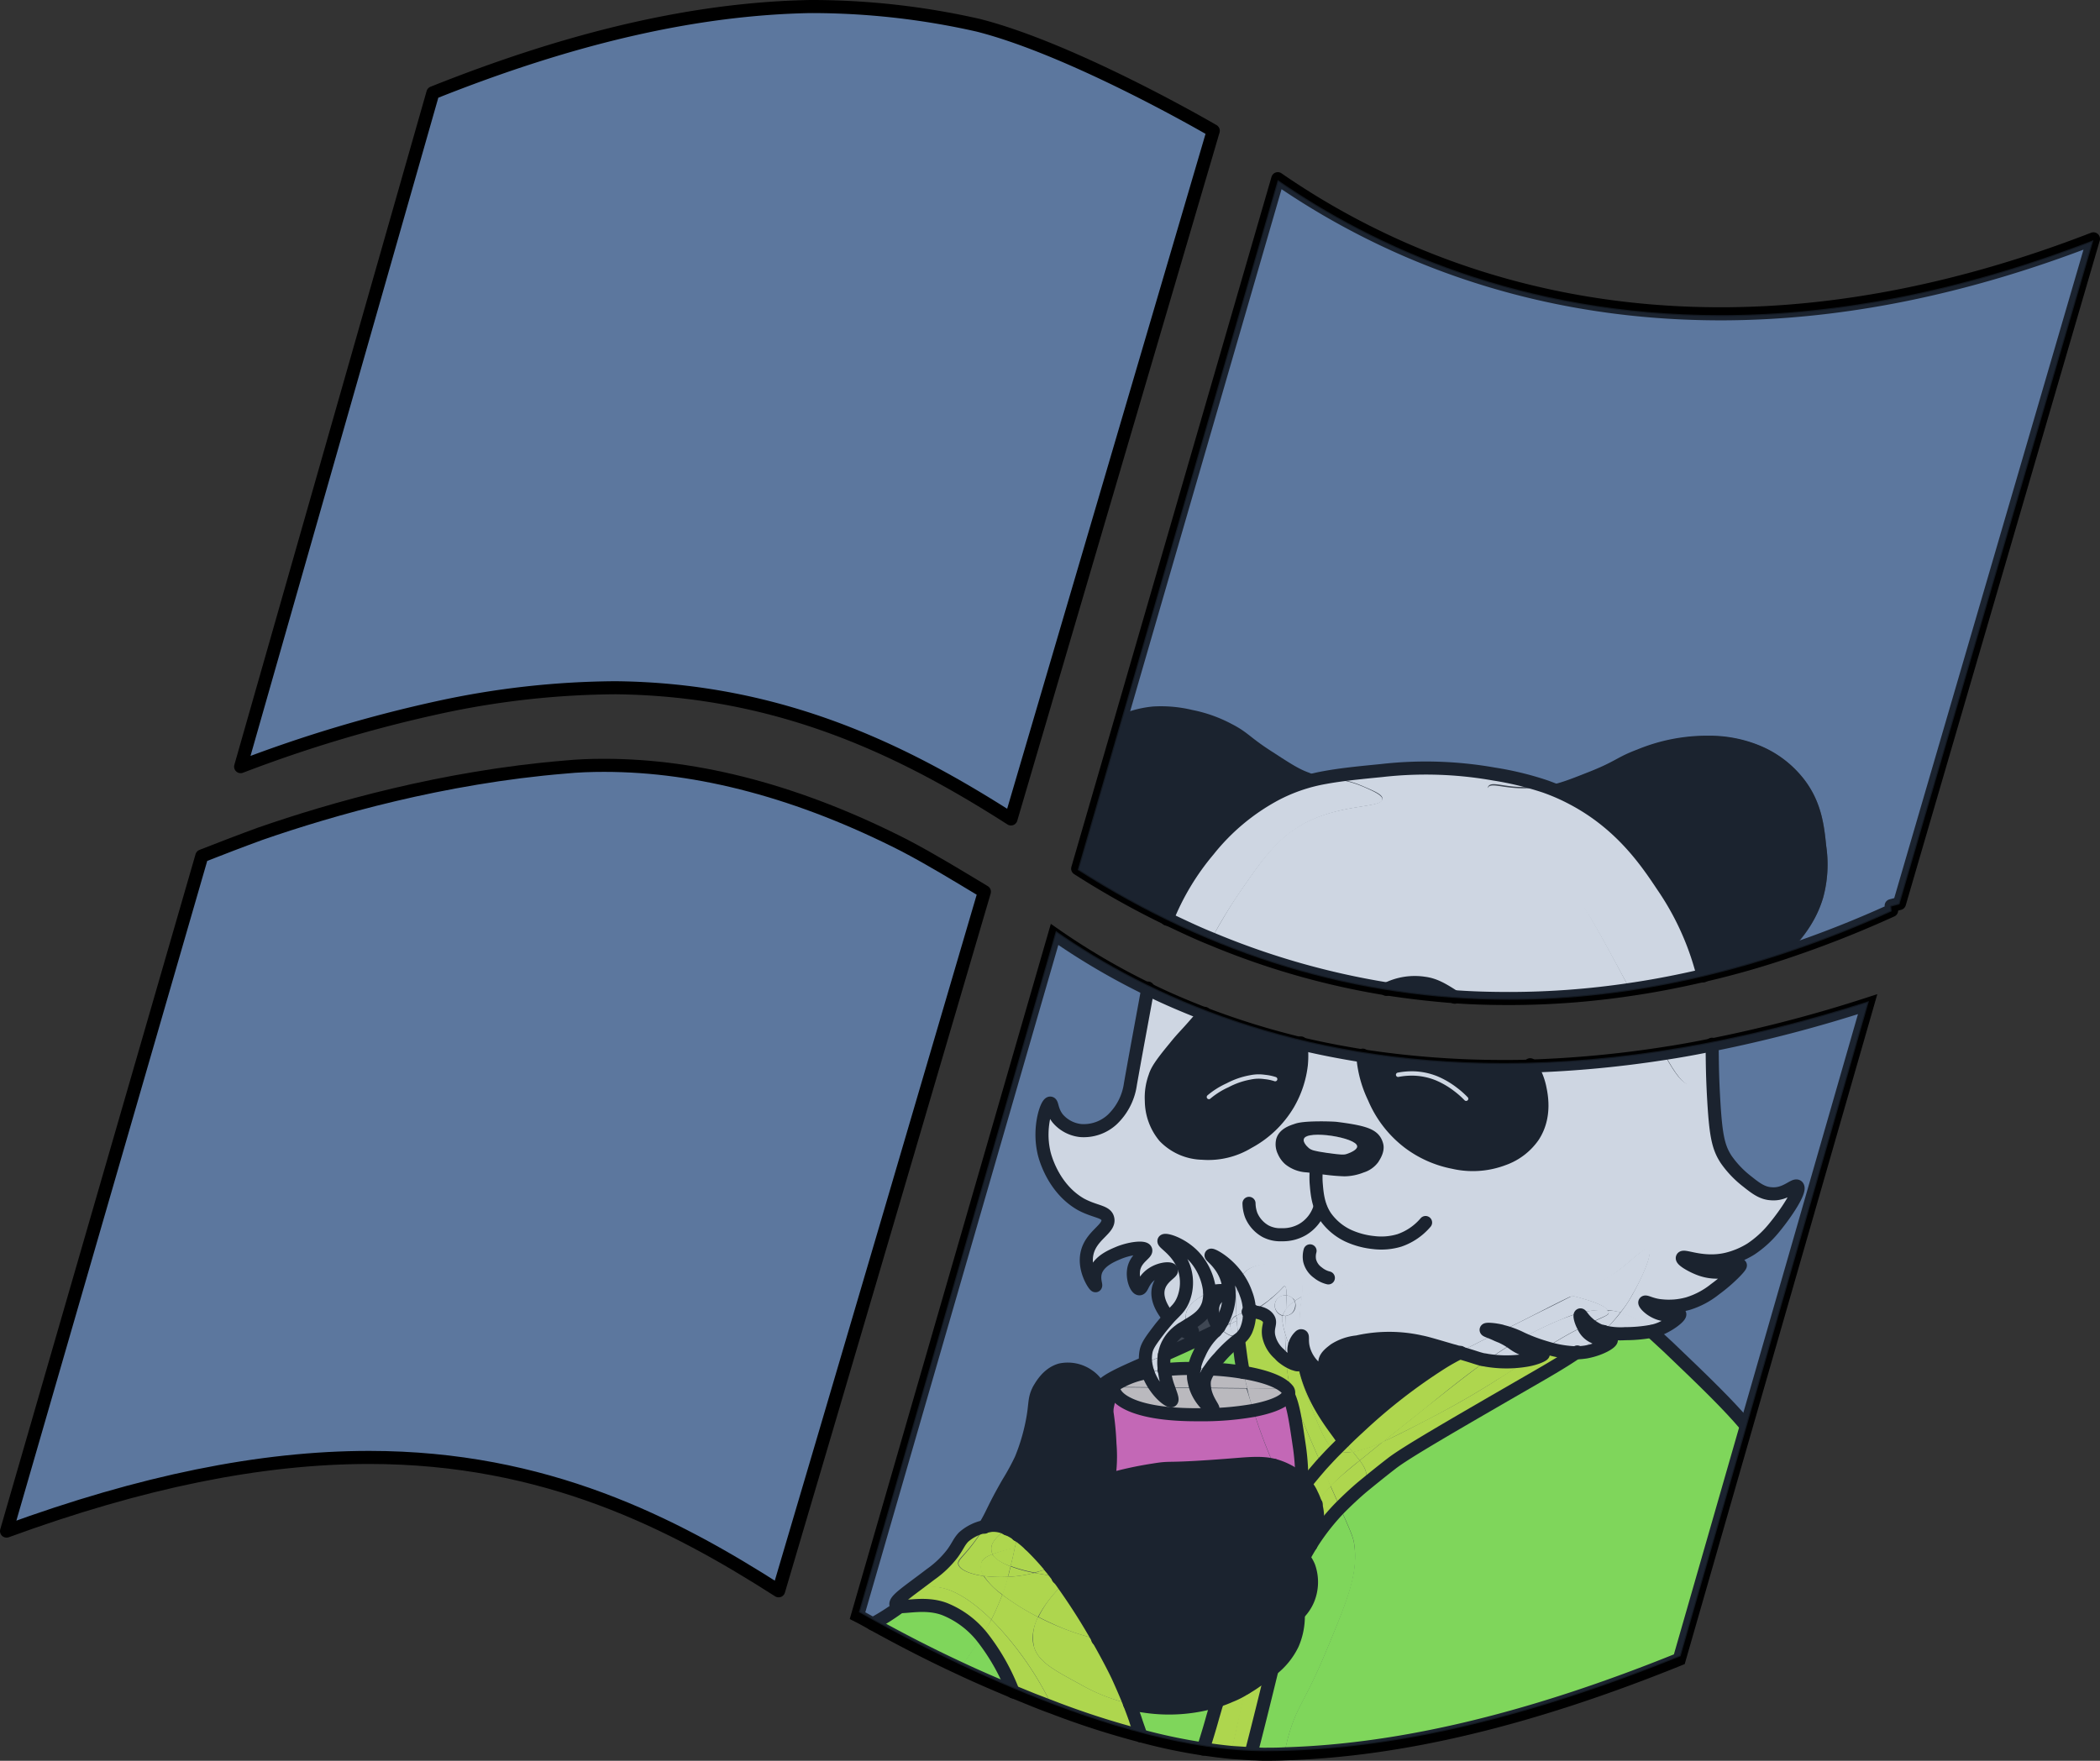 <svg id="Layer_1" data-name="Layer 1" xmlns="http://www.w3.org/2000/svg" viewBox="0 0 481.7 404">
    <rect x="0" y="0" width="481.7" height="404" fill="#333333" stroke="none"/>
    <defs>
        <style>
            .cls-1,.cls-10{fill:#5c779e;}.cls-2{fill:#fff;}.cls-3{fill:#8fff3f;}.cls-4{fill:#d1ff2c;}.cls-5{fill:#ef62c0;}.cls-6{fill:#e2d6cc;}.cls-7,.cls-8,.cls-9{fill:none;}.cls-10,.cls-7,.cls-8{stroke:#000;}.cls-10,.cls-7,.cls-9{stroke-linecap:round;stroke-linejoin:round;}.cls-7,.cls-8{stroke-width:3px;}.cls-8{stroke-miterlimit:10;}.cls-9{stroke:#fff;}.cls-10{stroke-width:0.5px;opacity:0.3;isolation:isolate;}
        </style>
    </defs>
    <title>windows-logo</title>
    <g id="Layer_2" data-name="Layer 2">
        <g id="_Group_" data-name="&lt;Group&gt;">
            <path class="cls-1"
                  d="M504.5,116.9,460,269.3l-1.9.5.1,1.1c-7.8,3.5-15.5,6.6-23.2,9.2a30.16,30.16,0,0,0,7.5-12.2,29,29,0,0,0,.7-11.8c-.4-4.5-1-10-5-15.3a25.26,25.26,0,0,0-10.3-7.8,30.23,30.23,0,0,0-11.7-2.2,41.84,41.84,0,0,0-16.3,3.2c-4.8,1.8-4.8,2.7-11.5,5.3-4.3,1.7-6.6,2.6-9.8,3.1a69.88,69.88,0,0,0-11.6-2.8,86,86,0,0,0-25.8-.8,104.85,104.85,0,0,0-13,1.6,30.2,30.2,0,0,1-3.5-.9c-2.3-.8-4.3-2.1-8.3-4.7-5.5-3.5-5.6-4.5-9.5-6.5a36.49,36.49,0,0,0-9-3.2,25.15,25.15,0,0,0-9-.8,21.85,21.85,0,0,0-7,1.7l35.6-122.8c21.9,15.2,55.7,31,101.6,31C446.4,134.1,475.1,128.2,504.5,116.9Z"
                  transform="translate(-24.3 -61.9)"/>
            <path class="cls-1"
                  d="M452.5,292.3,424.7,389c-3.8-4.5-8.9-9.5-17.7-17.9q-2.25-2.25-3.9-3.6a12.64,12.64,0,0,0,3.4-1.2c1.9-1,3.5-2.4,3.3-2.8s-2,.6-4.3,0-3.9-2.3-3.7-2.7,1.4.6,3.7.8a16.48,16.48,0,0,0,6.2-.5,19.68,19.68,0,0,0,6.2-3.3c3.3-2.4,6.1-5.2,5.8-5.5s-1.5,1.1-4,1.5a10.08,10.08,0,0,1-5.5-.7c-1.9-.7-4-2-3.8-2.5.3-.7,4.6,1.6,10.2.3a18.9,18.9,0,0,0,5.5-2.3,20.81,20.81,0,0,0,5.2-4.7c3-3.5,6.4-8.8,5.5-9.7-.7-.6-2.7,1.9-6,1.7-2-.2-3.5-1.3-5.5-2.8a20.94,20.94,0,0,1-4.8-5c-2-3-2.5-6-3-15.5-.3-6.1-.3-8.7-.3-11C428.6,299.2,440.4,296.1,452.5,292.3Z"
                  transform="translate(-24.3 -61.9)"/>
            <path d="M443.2,256a29,29,0,0,1-.7,11.8c-1.5,5.3-4.5,9-7.5,12.2-6.7,2.3-13.4,4.2-20.1,5.8a12.09,12.09,0,0,0-.5-1.8,62.31,62.31,0,0,0-8.8-18.8c-3.6-5.4-9.4-14.1-20.5-20a60.6,60.6,0,0,0-6.6-2.9c3.2-.5,5.5-1.4,9.8-3.1,6.7-2.6,6.7-3.5,11.5-5.3a41.84,41.84,0,0,1,16.3-3.2,30.23,30.23,0,0,1,11.7,2.2,24.64,24.64,0,0,1,10.3,7.8C442.2,246,442.7,251.5,443.2,256Z"
                  transform="translate(-24.3 -61.9)"/>
            <path class="cls-2"
                  d="M326.3,329.6c2.6.3,3.7.5,6.3.6a10.87,10.87,0,0,0,3.9-.8,5.06,5.06,0,0,0,2.6-1.8c.1-.2,1.3-1.8.9-3.1-.6-2.1-2.2-2.9-9.3-3.8-.8-.1-6.7-.3-8.8.3-.8.2-3,.8-3.5,2.5a3.63,3.63,0,0,0,.3,2.5,5,5,0,0,0,1.3,1.8,7,7,0,0,0,4.1,1.5A10.33,10.33,0,0,0,326.3,329.6Zm110.4,4.6c.9.9-2.5,6.1-5.5,9.7a23.79,23.79,0,0,1-5.2,4.7,18.9,18.9,0,0,1-5.5,2.3c-5.5,1.3-9.9-1-10.2-.3-.2.5,2,1.8,3.8,2.5a11.14,11.14,0,0,0,5.5.7c2.5-.4,3.8-1.7,4-1.5s-2.5,3.1-5.8,5.5a18.66,18.66,0,0,1-6.2,3.3,16.22,16.22,0,0,1-6.2.5c-2.2-.2-3.5-1.1-3.7-.8s1.4,2.1,3.7,2.7,4.1-.4,4.3,0-1.4,1.8-3.3,2.8a10.63,10.63,0,0,1-3.4,1.2c-2.9-2.6-4.6-3.7-7.1-4.3a28,28,0,0,0,2.7-4c2-3.5,4.9-9.7,3.8-10.5-.8-.6-3.2,1.8-5.3,3.5-3.2,2.7-5.1,3.7-12.4,7.2-15.8-3.7-49.5-6-61.9.2.3-2,.4-3.1-.5-4.4-2.1-3.2-8.6-4.3-12-1.8a5.78,5.78,0,0,0-1.8,2.3c-2.5-4-6.3-5.9-6.5-5.7s2.8,2.1,3.8,6a12.65,12.65,0,0,1-.7,8,8.23,8.23,0,0,1-1.4,2.5,7,7,0,0,1-.6-.9c-.8-1.4-1.3-3.6-.3-5.2s2.9-1.7,2.8-2-1.9-.5-4,.1a13.76,13.76,0,0,0-3-7.6c-2.8-3.5-7.1-4.8-7.5-4.3s3.4,2.3,4.7,6.5a12.15,12.15,0,0,1-.3,7c-.8,1.9-1.7,2.4-3.3,4.2-.2-.3-.5-.6-.7-.9-.7-1-2.2-3.3-1.7-5.7.6-2.7,3.3-3.7,3-4.3s-3.3-.3-5.2,1.5c-1.5,1.4-1.5,2.9-2.2,2.8s-1.7-2.5-1.2-4.7c.6-2.5,3-3.4,2.7-4.2s-3.7-.4-6.3.7c-1.4.6-4.4,1.8-5.2,4.3-.5,1.7.2,3.1,0,3.2s-2.7-3.5-2-7.2c.8-4.4,5.4-5.8,4.8-8.2-.4-1.7-2.9-1.5-6.2-3.3-6.6-3.8-8.4-11.5-8.5-12.2-1.2-5.6.7-11,1.5-11,.5,0,.3,1.7,1.7,3.5a8,8,0,0,0,5.3,2.8,9.64,9.64,0,0,0,7.2-2.5,13.87,13.87,0,0,0,4.2-8.2c1.9-10.7,3.2-17.4,4-22a128.26,128.26,0,0,0,12.9,5.6c-.5.6-1.2,1.4-1.9,2.2-2.4,2.8-3,3.2-5,5.7-3.4,4.1-4.1,5.4-4.5,6.7a13.89,13.89,0,0,0-.8,5.5,13,13,0,0,0,3,8.2,12.47,12.47,0,0,0,8.7,3.8,17.58,17.58,0,0,0,10.5-2.5,23.58,23.58,0,0,0,9.2-8.8,23.24,23.24,0,0,0,3-9,21.52,21.52,0,0,0-.1-5c4.6,1.1,9.3,2,14.3,2.8a26.46,26.46,0,0,0,2.6,9.8,25.21,25.21,0,0,0,8,10.3,24.88,24.88,0,0,0,10.2,4.5,19.79,19.79,0,0,0,11.5-.8,14,14,0,0,0,6.8-5.2c3-4.6,1.8-9.7,1.5-11.2a15.13,15.13,0,0,0-2.2-5.2,250.83,250.83,0,0,0,30.6-2.9c2.8,5.1,4.7,7.7,6.3,7.4s1.3-3.7,3.8-9.1c.3-.1.6-.1,1-.2.1,2.3,0,4.9.3,11,.5,9.5,1,12.5,3,15.5a23.1,23.1,0,0,0,4.8,5c2,1.6,3.5,2.7,5.5,2.8C434,336.1,436,333.5,436.7,334.2Z"
                  transform="translate(-24.3 -61.9)"/>
            <path class="cls-3"
                  d="M424.7,388.9l-15.4,53.6c-34.1,13.8-63.8,20.9-90.4,21.7.2-1.1.5-2.2.8-3.5,2.1-7.7,3.8-7.9,9-20.5,4.7-11.3,7-17.1,6.3-23.5-.2-1.9-.5-2.6-3.2-8.7a19.36,19.36,0,0,1,2-2.1c1.7-1.6,2.7-2.4,3.3-3.1h0c2.1-1.8,4.3-3.5,6.5-5.2,3.2-2.5,13.4-8.4,33.5-20,3.1-1.8,6.2-3.6,9.1-5.6a18,18,0,0,0,2.2-.2c3.2-.6,5.9-2.2,5.8-2.8-.1-.4-1.8.2-3.5-.4a20,20,0,0,1,1.6-1.4,19,19,0,0,0,5.2.5,25.58,25.58,0,0,0,5.8-.5q1.65,1.5,3.9,3.6C415.8,379.4,420.9,384.4,424.7,388.9Z"
                  transform="translate(-24.3 -61.9)"/>
            <path class="cls-2"
                  d="M415,285.8c-5.6,1.3-11.1,2.4-16.7,3.2a2.18,2.18,0,0,0-.5-.8c-5.7-10.5-8.5-15.8-11.7-20.3-10.6-15.2-22.2-22.8-20.5-25.3,1-1.5,4.8,1.1,12.7-.2h.2a45.91,45.91,0,0,1,6.6,2.9c11.1,5.9,16.9,14.6,20.5,20a63.59,63.59,0,0,1,8.8,18.8A8.51,8.51,0,0,1,415,285.8Z"
                  transform="translate(-24.3 -61.9)"/>
            <path class="cls-2"
                  d="M416,301.7c-2.6,5.5-2.2,8.8-3.8,9.1s-3.5-2.3-6.3-7.4C409.3,302.9,412.6,302.4,416,301.7Z"
                  transform="translate(-24.3 -61.9)"/>
            <path class="cls-2"
                  d="M403.1,367.4a33.88,33.88,0,0,1-5.8.5,15.77,15.77,0,0,1-5.2-.5,39.81,39.81,0,0,0,3.9-4.3C398.5,363.7,400.2,364.8,403.1,367.4Z"
                  transform="translate(-24.3 -61.9)"/>
            <path class="cls-2"
                  d="M402.5,348.5c1.1.8-1.7,7-3.8,10.5a23.32,23.32,0,0,1-2.7,4h-.1a16,16,0,0,0-2.9-.5c-.7-1.1-3.8-2.2-8.2-3.3,7.3-3.6,9.2-4.5,12.4-7.2C399.3,350.3,401.7,347.9,402.5,348.5Z"
                  transform="translate(-24.3 -61.9)"/>
            <path class="cls-2"
                  d="M397.8,288.2a5.58,5.58,0,0,0,.5.8,187.86,187.86,0,0,1-27.8,2.1c-4.2,0-8.4-.1-12.5-.4-2.9-1.9-4.7-2.9-7-3.2a14.37,14.37,0,0,0-8.7,1.4,175.22,175.22,0,0,1-40.2-11.5c1.8-3.1,3.9-7,6.9-11.3,5.1-7.4,8.6-12.4,15.2-15.7,8.3-4.1,17-3.1,17.2-5.2.1-1-1.9-1.8-4.2-2.8-3.8-1.7-6.2-1.7-9-2.3,3.8-.7,7.9-1.1,13-1.6a89.51,89.51,0,0,1,25.8.8,72.35,72.35,0,0,1,11.6,2.8h-.2c-7.8,1.3-11.7-1.3-12.7.2-1.7,2.6,9.9,10.2,20.5,25.3C389.3,272.4,392.2,277.6,397.8,288.2Z"
                  transform="translate(-24.3 -61.9)"/>
            <path class="cls-2"
                  d="M396,363h0a40.87,40.87,0,0,1-3.9,4.4,5,5,0,0,1-1.3-.5,9.62,9.62,0,0,1-1.8-1.2l-.1-.1c3.5-1.7,4.4-1.9,4.4-2.5,0-.2-.1-.3-.2-.5A10.12,10.12,0,0,1,396,363Z"
                  transform="translate(-24.3 -61.9)"/>
            <path class="cls-2"
                  d="M394.1,369.2c.2.6-2.5,2.2-5.8,2.8a18,18,0,0,1-2.2.2,34.57,34.57,0,0,0,4.4-3.4C392.3,369.4,394,368.8,394.1,369.2Z"
                  transform="translate(-24.3 -61.9)"/>
            <path class="cls-2"
                  d="M393.3,363c0,.7-.9.8-4.4,2.5-1.3-1.1-1.7-2.1-1.9-2s0,1.3.7,2.6c-.8.4-1.7.9-2.7,1.4-2.4,1.3-4.2,2.4-5.9,3.5a38.45,38.45,0,0,1-5.6-2.1,78.27,78.27,0,0,1,9.2-4.4c2.6-1,6.3-2.3,10.3-2C393.2,362.7,393.3,362.8,393.3,363Z"
                  transform="translate(-24.3 -61.9)"/>
            <path class="cls-2"
                  d="M393.1,362.5a22.25,22.25,0,0,0-10.3,2,78.28,78.28,0,0,0-9.2,4.4h0a20.62,20.62,0,0,0-4.3-1.6.37.37,0,0,1-.3-.1l8.4-4.2c3.1-1.5,5.6-2.8,7.6-3.8C389.3,360.3,392.4,361.4,393.1,362.5Z"
                  transform="translate(-24.3 -61.9)"/>
            <path class="cls-4"
                  d="M390.8,366.8a5,5,0,0,0,1.3.5,20,20,0,0,1-1.6,1.4,3,3,0,0,1-.8-.4,6.5,6.5,0,0,1-2.1-2.3l1.2-.6.1.1A9,9,0,0,0,390.8,366.8Z"
                  transform="translate(-24.3 -61.9)"/>
            <path class="cls-2"
                  d="M389.8,368.4c.3.1.5.3.8.4-1.4,1.2-2.9,2.3-4.4,3.4a25.83,25.83,0,0,1-7-1.2c1.7-1.1,3.5-2.2,5.9-3.5,1-.5,1.9-1,2.7-1.4A4.06,4.06,0,0,0,389.8,368.4Z"
                  transform="translate(-24.3 -61.9)"/>
            <path class="cls-4"
                  d="M381.8,371.6a20.24,20.24,0,0,0,4.3.5c-2.9,2-6,3.8-9.1,5.6-20.1,11.6-30.3,17.5-33.5,20-2.2,1.7-4.3,3.4-6.5,5.2a2.35,2.35,0,0,0,.7-1.4c.3-1.6-.3-2.9-1.5-4.5,1.5-1.2,3.2-2.6,5.3-4.3,3-1.3,6.6-3.2,11-5.5,7.2-3.7,13-7.3,15.3-8.8,3-1.9,5.1-3.3,7-4.6,2.4-.4,3.9-1.1,3.9-1.4s-.5-.2-1.4-.3a21.41,21.41,0,0,0,1.9-1.3A11.23,11.23,0,0,0,381.8,371.6Z"
                  transform="translate(-24.3 -61.9)"/>
            <path class="cls-2"
                  d="M378.6,372.5c0,.3-1.5,1-3.9,1.4.8-.6,1.6-1.1,2.4-1.7C378.1,372.3,378.6,372.3,378.6,372.5Z"
                  transform="translate(-24.3 -61.9)"/>
            <path class="cls-2"
                  d="M384.9,359.2c-2.1,1-4.5,2.2-7.6,3.8s-5.9,3-8.4,4.2c-1.7-.4-3.4-.5-3.5-.3s.8.4,2.1,1c-3.5,1.7-6.2,3.1-8.3,4.2-.4-.1-.9-.3-1.4-.4-4.1-1.2-6.1-1.8-7.2-2a33.37,33.37,0,0,0-14.7,0,11.7,11.7,0,0,0-5.2,1.8c-.6.5-2.3,1.6-2.2,3s1.7,2,1.5,2.3-2.4-.1-4-1.5a8.78,8.78,0,0,1-2.5-4.5c-.3-1.5,0-2.4-.3-2.5s-.4.1-.7.4a47.79,47.79,0,0,1-.1-5,34.22,34.22,0,0,1,.5-4.3C335.4,353.2,369.1,355.6,384.9,359.2Z"
                  transform="translate(-24.3 -61.9)"/>
            <path class="cls-4"
                  d="M379.1,371a21.41,21.41,0,0,0-1.9,1.3,11,11,0,0,1-3.3-.9,8.19,8.19,0,0,1-2.3-1.3,12.81,12.81,0,0,1,2-1.1C374.3,369.2,376.4,370.2,379.1,371Z"
                  transform="translate(-24.3 -61.9)"/>
            <path d="M377.5,311.5c.3,1.5,1.5,6.6-1.5,11.2a14.45,14.45,0,0,1-6.8,5.2,19,19,0,0,1-11.5.8,24.88,24.88,0,0,1-10.2-4.5,29.11,29.11,0,0,1-10.6-20.1,210.16,210.16,0,0,0,31.9,2.4c2.2,0,4.3,0,6.5-.1A13.86,13.86,0,0,1,377.5,311.5Z"
                  transform="translate(-24.3 -61.9)"/>
            <path class="cls-2"
                  d="M377.2,372.2c-.8.5-1.6,1.1-2.4,1.7a27.61,27.61,0,0,1-9.1,0c1.9-1.4,3.9-2.7,5.9-3.9a9.92,9.92,0,0,0,2.3,1.3A11,11,0,0,0,377.2,372.2Z"
                  transform="translate(-24.3 -61.9)"/>
            <path class="cls-4"
                  d="M373.5,368.9h0a18.58,18.58,0,0,1-1.9,1.1,16.52,16.52,0,0,0-2.6-1.5,5.34,5.34,0,0,0-1.4-.6c.4-.2.9-.4,1.4-.7.1,0,.2.1.3.1A16.78,16.78,0,0,1,373.5,368.9Z"
                  transform="translate(-24.3 -61.9)"/>
            <path class="cls-4"
                  d="M365.6,373.9a27.61,27.61,0,0,0,9.1,0c-1.9,1.3-4,2.8-7,4.6-2.2,1.4-8,5-15.3,8.8-4.4,2.3-8,4.1-11,5.5,2.7-2.2,6-4.8,10-8C356.6,380.7,361.1,377.1,365.6,373.9Z"
                  transform="translate(-24.3 -61.9)"/>
            <path class="cls-2"
                  d="M368.9,368.5a16.52,16.52,0,0,1,2.6,1.5c-2,1.2-4,2.5-5.9,3.9-.4-.1-.8-.1-1.1-.2-1.2-.3-1.2-.4-5.3-1.6,2.1-1.1,4.8-2.5,8.3-4.2A5.35,5.35,0,0,1,368.9,368.5Z"
                  transform="translate(-24.3 -61.9)"/>
            <path class="cls-4"
                  d="M364.5,373.7a5.16,5.16,0,0,0,1.1.2c-4.6,3.2-9.1,6.8-14.1,10.9-4,3.2-7.3,5.8-10,8a30.66,30.66,0,0,1-6.9,2.3c-.6-.8-1.3-1.6-2-2.5,1.3-1.3,2.6-2.5,3.9-3.7A128,128,0,0,1,355,374.6a48,48,0,0,1,4.3-2.4C363.3,373.3,363.3,373.4,364.5,373.7Z"
                  transform="translate(-24.3 -61.9)"/>
            <path d="M357.8,371.7c.5.1,1,.3,1.4.4-1.8,1-3.2,1.7-4.3,2.4a121,121,0,0,0-18.5,14.3c-1.3,1.2-2.6,2.4-3.9,3.7-.4-.5-.7-.9-1.1-1.5-2.2-3-5.5-7.4-7.3-13.3a40.79,40.79,0,0,1-1.6-9c.3-.3.6-.5.7-.4.3.1.1,1,.3,2.5a8.78,8.78,0,0,0,2.5,4.5c1.6,1.4,3.8,1.9,4,1.5s-1.4-1-1.5-2.3,1.5-2.5,2.2-3a11.7,11.7,0,0,1,5.2-1.8,33.37,33.37,0,0,1,14.7,0C351.7,369.9,353.7,370.5,357.8,371.7Z"
                  transform="translate(-24.3 -61.9)"/>
            <path d="M351,287.5c2.3.3,4.1,1.3,7,3.2-5.3-.4-10.5-1-15.7-1.8A14.37,14.37,0,0,1,351,287.5Z"
                  transform="translate(-24.3 -61.9)"/>
            <path class="cls-2"
                  d="M337.2,242.5c2.3,1,4.2,1.9,4.2,2.8-.1,2-8.8,1-17.2,5.2-6.5,3.3-10.1,8.3-15.2,15.7a115.45,115.45,0,0,0-6.9,11.3c-3.4-1.4-6.8-2.9-10.2-4.6a58,58,0,0,1,9.5-15.8,49.45,49.45,0,0,1,15.3-12.8,38.55,38.55,0,0,1,11.4-3.9C331,240.8,333.3,240.8,337.2,242.5Z"
                  transform="translate(-24.3 -61.9)"/>
            <path d="M326.3,329.6c-.6-.1-1.4-.2-2.2-.3a7,7,0,0,1-4.1-1.5,7,7,0,0,1-1.3-1.8,4.33,4.33,0,0,1-.3-2.5c.5-1.7,2.7-2.3,3.5-2.5,2.1-.6,8-.4,8.8-.3,7,.9,8.6,1.7,9.3,3.8a4,4,0,0,1-.9,3.1,5.47,5.47,0,0,1-2.6,1.8,10.87,10.87,0,0,1-3.9.8A33.6,33.6,0,0,1,326.3,329.6Zm7.1-3c.6-.2,2.3-1,2.2-1.7-.1-2-11.4-3.8-12.2-1.8-.3.7.7,1.7,1.1,2.1.6.6,1.3.7,4,1.1C332,326.9,332.6,326.9,333.4,326.6Z"
                  transform="translate(-24.3 -61.9)"/>
            <path class="cls-4"
                  d="M336.2,397c1.2,1.6,1.8,3,1.5,4.5a3.09,3.09,0,0,1-.7,1.4h0c-1.8,1.5-3.6,3.2-5.3,4.9-.6-1.4-1.3-3-2.2-5C331,401.3,333,399.6,336.2,397Z"
                  transform="translate(-24.3 -61.9)"/>
            <path class="cls-4"
                  d="M341.5,392.7c-2.1,1.7-3.8,3.1-5.3,4.3-.5-.6-1-1.3-1.6-2A29.12,29.12,0,0,0,341.5,392.7Z"
                  transform="translate(-24.3 -61.9)"/>
            <path class="cls-2"
                  d="M335.6,324.9c.1.8-1.6,1.5-2.2,1.7-.8.3-1.3.3-4.9-.2-2.7-.4-3.4-.6-4-1.1s-1.4-1.5-1.1-2.1C324.2,321.1,335.5,322.9,335.6,324.9Z"
                  transform="translate(-24.3 -61.9)"/>
            <path class="cls-4"
                  d="M334.6,395c.6.7,1.1,1.4,1.6,2a69.41,69.41,0,0,0-6.7,5.9l-.3-.6c-.7-1.5-1.3-3-1.9-4.3,1.1-1.2,2.1-2.3,3.2-3.4A7.8,7.8,0,0,0,334.6,395Z"
                  transform="translate(-24.3 -61.9)"/>
            <path class="cls-3"
                  d="M335,416.8c.8,6.4-1.6,12.2-6.3,23.5-5.2,12.6-6.9,12.8-9,20.5-.3,1.3-.6,2.4-.8,3.5-1.7,0-3.4.1-5,.1a22.6,22.6,0,0,1-2.6-.1q1.5-6.3,4.8-19.2a16.44,16.44,0,0,0,4.8-5.9,16.08,16.08,0,0,0,1.3-7,10.16,10.16,0,0,0,2.2-3.2,11,11,0,0,0,.2-7.7,8.17,8.17,0,0,0-1.2-2c.6-1.1,1.1-2.1,1.7-3,1.5-.2,2.7-3.6,6.7-8.2C334.5,414.2,334.8,414.9,335,416.8Z"
                  transform="translate(-24.3 -61.9)"/>
            <path class="cls-4" d="M334.6,395a6.89,6.89,0,0,1-4.1-.5l2.1-2.1C333.3,393.4,334,394.3,334.6,395Z"
                  transform="translate(-24.3 -61.9)"/>
            <path class="cls-4"
                  d="M331.5,391a14.31,14.31,0,0,1,1.1,1.5c-.7.7-1.4,1.3-2.1,2.1h0c-1.2-.6-2.6-1.8-7-14-.8-2.2-1.5-4.1-2.1-5.8.6.3,1.1.3,1.3.1.3-.4-1.2-1.4-1.2-3.3a4.75,4.75,0,0,1,1.1-2.8,40.79,40.79,0,0,0,1.6,9C326,383.6,329.3,388,331.5,391Z"
                  transform="translate(-24.3 -61.9)"/>
            <path class="cls-4"
                  d="M330.5,394.5h0c-1,1.1-2.1,2.2-3.1,3.4-4.6-10.5-6.9-16.1-7.4-18.7a38.25,38.25,0,0,1-.7-5.8,9.24,9.24,0,0,0,2.1,1.2c.6,1.7,1.3,3.6,2.1,5.8C327.9,392.7,329.3,393.9,330.5,394.5Z"
                  transform="translate(-24.3 -61.9)"/>
            <path class="cls-4"
                  d="M329.5,402.9c.9,2,1.6,3.6,2.2,5a51,51,0,0,0-6.6,8.4h-.3a.86.86,0,0,1-.6-.3,9.52,9.52,0,0,0,2.3-5.3,10.51,10.51,0,0,0-.4-3.7c0-.1.1-.1.1-.2A32.24,32.24,0,0,1,329.5,402.9Z"
                  transform="translate(-24.3 -61.9)"/>
            <path class="cls-4"
                  d="M329.3,402.3l.3.6a42.35,42.35,0,0,0-3.3,3.9c0,.1-.1.1-.1.2a12,12,0,0,0-.9-2.3,23,23,0,0,0-1.5-2.3c1.2-1.6,2.5-3.1,3.7-4.5C328,399.3,328.6,400.7,329.3,402.3Z"
                  transform="translate(-24.3 -61.9)"/>
            <path d="M328.2,240.2a42.81,42.81,0,0,0-11.4,3.9,49.45,49.45,0,0,0-15.3,12.8,59.51,59.51,0,0,0-9.5,15.8,208.78,208.78,0,0,1-20.5-11.5l10.3-35.5a25,25,0,0,1,7-1.7,30.72,30.72,0,0,1,9,.8,32.6,32.6,0,0,1,9,3.2c3.9,2,4,3,9.5,6.5,4,2.6,6,3.9,8.3,4.7A11.58,11.58,0,0,0,328.2,240.2Z"
                  transform="translate(-24.3 -61.9)"/>
            <path class="cls-4"
                  d="M327.4,397.9c-1.2,1.4-2.5,2.9-3.7,4.5l-.9-.9a52.82,52.82,0,0,0-.5-7.4c-.9-6.1-1.4-9.7-2.6-12.2a1,1,0,0,0-.2-1.2c-1.5-1.7-5.3-3-10-3.9a54.39,54.39,0,0,1-1-6.6c0-.3-.1-.6-.1-.9a6.11,6.11,0,0,0,1.8-2.1,7.55,7.55,0,0,0,.8-4,4.35,4.35,0,0,1,.7-.4c1.5,0,3.3.4,4,1.6s-.3,1.8,0,3.8a7.51,7.51,0,0,0,2.5,4.3,10,10,0,0,0,1.1,1,57.33,57.33,0,0,0,.7,5.8C320.5,381.8,322.8,387.4,327.4,397.9Z"
                  transform="translate(-24.3 -61.9)"/>
            <path d="M326.1,407a10.51,10.51,0,0,1,.4,3.7,9.84,9.84,0,0,1-2.3,5.3c-.6-.5-.9-1.8-1.6-3.9A51.58,51.58,0,0,1,326.1,407Z"
                  transform="translate(-24.3 -61.9)"/>
            <path d="M325.2,404.7a12,12,0,0,1,.9,2.3c-1.3,1.8-2.5,3.5-3.5,5.1-.2-.6-.4-1.2-.6-1.9l-.3-.9c.2-.6.3-1.3.5-1.9a19.08,19.08,0,0,0,.6-3.7,11.32,11.32,0,0,1,1-1.3C324.2,403,324.7,403.8,325.2,404.7Z"
                  transform="translate(-24.3 -61.9)"/>
            <path class="cls-4"
                  d="M324.8,416.3h.3c-.6,1-1.2,2-1.7,3a7.41,7.41,0,0,0-1.2-1.3,13.36,13.36,0,0,0,2-2.1A1.28,1.28,0,0,0,324.8,416.3Z"
                  transform="translate(-24.3 -61.9)"/>
            <path d="M324.5,421.3a10.52,10.52,0,0,1-.2,7.7,10.16,10.16,0,0,1-2.2,3.2,7.32,7.32,0,0,0-.3-2.2,10.17,10.17,0,0,0-1.3-2.8c1.1-4.3,1.3-4.8,1.7-5.7s.7-1.5,1.1-2.2A8.18,8.18,0,0,1,324.5,421.3Z"
                  transform="translate(-24.3 -61.9)"/>
            <path d="M324.2,416a13.36,13.36,0,0,1-2,2.1,8,8,0,0,0-2.1-1.5c.7-1.4,1.6-2.9,2.5-4.4C323.3,414.2,323.6,415.4,324.2,416Z"
                  transform="translate(-24.3 -61.9)"/>
            <path class="cls-2"
                  d="M322.5,355c.8,1.3.7,2.4.5,4.4a9.5,9.5,0,0,0-1.7,1,1,1,0,0,0-.5-.6,2.67,2.67,0,0,0-1.4-.7c0-1.3-.1-2-.4-2.1s-.5.6-2.8,2.5a5.17,5.17,0,0,0-.7.6c-1,.8-2.4,1.7-3.9,2.7h-.7a19.54,19.54,0,0,0-.8-4.1,12.76,12.76,0,0,0-1.5-3.1,5.78,5.78,0,0,1,1.8-2.3C313.9,350.7,320.4,351.8,322.5,355Z"
                  transform="translate(-24.3 -61.9)"/>
            <path class="cls-5"
                  d="M322.3,394.1a41,41,0,0,1,.5,7.4,12,12,0,0,0-3-2.2,15.07,15.07,0,0,0-3.3-1.3,114.38,114.38,0,0,1-4.7-12.6c5.1-.9,7.4-2.4,7.9-3.6C320.9,384.5,321.4,388,322.3,394.1Z"
                  transform="translate(-24.3 -61.9)"/>
            <path d="M323.3,419.3c-.4.7-.7,1.4-1.1,2.2s-.6,1.4-1.7,5.7a16.46,16.46,0,0,0-3.7-3.8c.3-.7.6-1.5,1-2.3a22.63,22.63,0,0,0,2-1.3c.7-.5,1.5-1.1,2.3-1.8A7.1,7.1,0,0,1,323.3,419.3Z"
                  transform="translate(-24.3 -61.9)"/>
            <path class="cls-2"
                  d="M321.5,371.5c0,1.9,1.5,3,1.2,3.3s-.6.1-1.3-.1c-1-2.8-1.8-5.1-2.3-6.8,0-1.5,0-2.9.1-4.1a2.57,2.57,0,0,0,1.6-.7,2.41,2.41,0,0,0,.7-1.7,3,3,0,0,0-.2-1,9.5,9.5,0,0,1,1.7-1,34.22,34.22,0,0,0-.5,4.3,47.79,47.79,0,0,0,.1,5A4.75,4.75,0,0,0,321.5,371.5Z"
                  transform="translate(-24.3 -61.9)"/>
            <path d="M322.6,301.2a21.52,21.52,0,0,1,.1,5,23.24,23.24,0,0,1-3,9,23.58,23.58,0,0,1-9.2,8.8,17.58,17.58,0,0,1-10.5,2.5c-1.7-.2-5.7-.6-8.7-3.8a12.81,12.81,0,0,1-3-8.2,16,16,0,0,1,.8-5.5c.4-1.3,1.1-2.6,4.5-6.7,2-2.4,2.6-2.9,5-5.7.8-.9,1.4-1.6,1.9-2.2A185.11,185.11,0,0,0,322.6,301.2Z"
                  transform="translate(-24.3 -61.9)"/>
            <path d="M322.8,401.5a15.48,15.48,0,0,1-.1,2.2l-2.1,3c-.7-1.4-1.5-2.9-3.3-7-.2-.5-.5-1.1-.7-1.7a15.07,15.07,0,0,1,3.3,1.3A14.31,14.31,0,0,1,322.8,401.5Z"
                  transform="translate(-24.3 -61.9)"/>
            <path d="M322.7,403.7a19.07,19.07,0,0,1-.6,3.7,13.32,13.32,0,0,1-.5,1.9,16.91,16.91,0,0,0-1.1-2.6C321.3,405.7,322,404.7,322.7,403.7Z"
                  transform="translate(-24.3 -61.9)"/>
            <path d="M322,410.3c.2.7.4,1.3.6,1.9-.9,1.5-1.8,3-2.5,4.4a20.14,20.14,0,0,0-2.1-1.1.1.1,0,0,0,.1-.1c2-1.4,2.9-3.6,3.5-6.1A3,3,0,0,1,322,410.3Z"
                  transform="translate(-24.3 -61.9)"/>
            <path d="M322.1,432.2a14.9,14.9,0,0,1-6.1,12.9c.3-1.2.6-2.5,1-3.8.6-2.5,1.2-4.7,1.6-6.5A13.87,13.87,0,0,0,322.1,432.2Z"
                  transform="translate(-24.3 -61.9)"/>
            <path d="M321.8,430a7.32,7.32,0,0,1,.3,2.2,14.81,14.81,0,0,1-3.5,2.5c.8-3.3,1.4-5.7,1.9-7.5A7.92,7.92,0,0,1,321.8,430Z"
                  transform="translate(-24.3 -61.9)"/>
            <path class="cls-2"
                  d="M321.2,360.4a1.64,1.64,0,0,1,.2,1,2.84,2.84,0,0,1-.7,1.7,2.36,2.36,0,0,1-1.6.7,7.57,7.57,0,0,1,.1-1.5h0A12.1,12.1,0,0,1,321.2,360.4Z"
                  transform="translate(-24.3 -61.9)"/>
            <path d="M321.7,409.3c-.6,2.4-1.5,4.7-3.5,6.1a.1.1,0,0,0-.1.1,18,18,0,0,0-2.1-.8c.6-1.1,1.2-2.2,1.8-3.4.9-1.6,1.9-3.1,2.8-4.5C320.9,407.5,321.3,408.2,321.7,409.3Z"
                  transform="translate(-24.3 -61.9)"/>
            <path class="cls-2"
                  d="M320.8,359.8c.2.2.3.4.5.6a9.13,9.13,0,0,0-2,1.9c0-1.3.1-2.3.1-3.2A2.1,2.1,0,0,1,320.8,359.8Z"
                  transform="translate(-24.3 -61.9)"/>
            <path d="M320.1,416.5c.8.5,1.4,1,2.1,1.5-.9.7-1.7,1.3-2.3,1.8a13.73,13.73,0,0,1-2,1.3A47,47,0,0,1,320.1,416.5Z"
                  transform="translate(-24.3 -61.9)"/>
            <path d="M317.3,399.8c1.8,4.1,2.6,5.5,3.3,7a49.15,49.15,0,0,0-2.8,4.5,37.93,37.93,0,0,0-1.8,3.4c-6.2-2.1-14.3-2.4-20.4-2.6a79.69,79.69,0,0,0-14,.9,11.21,11.21,0,0,1-3.7-3.8,4.33,4.33,0,0,1-.5-1.2,41.78,41.78,0,0,0,1.2-5.1,7.84,7.84,0,0,0,.2-1.4,83.42,83.42,0,0,1,10.1-2.2c4.9-.8,1.8.1,18.2-1.2,3.8-.3,6.8-.6,9.5.1C316.8,398.6,317,399.2,317.3,399.8Z"
                  transform="translate(-24.3 -61.9)"/>
            <path d="M320.1,416.5c-.9,1.6-1.6,3.2-2.3,4.6a19.65,19.65,0,0,1-2.5,1.3c-.7-.5-1.5-.9-2.3-1.4.6-1.5,1.3-3,2-4.5a6.3,6.3,0,0,0,3-1A10.24,10.24,0,0,1,320.1,416.5Z"
                  transform="translate(-24.3 -61.9)"/>
            <path class="cls-6"
                  d="M319.5,380.7a1.06,1.06,0,0,1,.2,1.2,6.38,6.38,0,0,0-.8-1.4l-8.5-.1a32.13,32.13,0,0,1-.8-3.6C314.2,377.6,318,379,319.5,380.7Z"
                  transform="translate(-24.3 -61.9)"/>
            <path class="cls-2"
                  d="M319,357c.3,0,.4.8.4,2.1h-.3a2.84,2.84,0,0,0-1.7.7,2.41,2.41,0,0,0-.7,1.7,2.46,2.46,0,0,0,1.8,2.3h0c-.2.7,0,2,.6,4.1a54.3,54.3,0,0,0,.2,5.6,5.24,5.24,0,0,1-1.1-1,7.51,7.51,0,0,1-2.5-4.3c-.3-2,.6-2.8,0-3.8-.7-1.2-2.5-1.6-4-1.6a26.29,26.29,0,0,0,3.9-2.7,7.28,7.28,0,0,0,.7-.6C318.5,357.6,318.7,357,319,357Z"
                  transform="translate(-24.3 -61.9)"/>
            <path class="cls-2"
                  d="M319.1,359.1h.3c0,.9-.1,1.9-.1,3.2h0a10,10,0,0,0-.8,1.4,2.46,2.46,0,0,1-1.8-2.3,2.84,2.84,0,0,1,.7-1.7A2.72,2.72,0,0,1,319.1,359.1Z"
                  transform="translate(-24.3 -61.9)"/>
            <path class="cls-2"
                  d="M321.4,374.7a9.24,9.24,0,0,1-2.1-1.2c-.1-1.9-.2-3.8-.2-5.6C319.6,369.6,320.4,371.9,321.4,374.7Z"
                  transform="translate(-24.3 -61.9)"/>
            <path class="cls-2"
                  d="M319.3,362.3a7.57,7.57,0,0,1-.1,1.5h-.1a1.27,1.27,0,0,1-.6-.1A6.38,6.38,0,0,1,319.3,362.3Z"
                  transform="translate(-24.3 -61.9)"/>
            <path class="cls-2" d="M319.1,363.8h.1c0,1.3-.1,2.6-.1,4.1-.6-2.1-.9-3.5-.6-4.1h.6Z"
                  transform="translate(-24.3 -61.9)"/>
            <path class="cls-6"
                  d="M318.9,380.5c.3.4.5.9.8,1.4-.5,1.2-2.8,2.6-7.9,3.6-.1-.3-.2-.6-.3-1a34.42,34.42,0,0,1-1.1-4.1Z"
                  transform="translate(-24.3 -61.9)"/>
            <path d="M320.5,427.2c-.5,1.8-1.1,4.2-1.9,7.5a24,24,0,0,1-6.2,2.2,57.49,57.49,0,0,1,3.1-10.2c.4-1,.8-2.1,1.4-3.3A18.16,18.16,0,0,1,320.5,427.2Z"
                  transform="translate(-24.3 -61.9)"/>
            <path d="M318.6,434.7c-.5,1.9-1,4-1.6,6.5-.3,1.3-.6,2.6-1,3.8a39.49,39.49,0,0,1-3.5,2.6c-.9.6-1.7,1.1-2.5,1.6,1.1-5.4,1.7-9,2.4-12.3A22.69,22.69,0,0,0,318.6,434.7Z"
                  transform="translate(-24.3 -61.9)"/>
            <path d="M317.9,421.1c-.4.8-.7,1.6-1,2.3-.5-.4-1-.7-1.5-1.1A18.69,18.69,0,0,0,317.9,421.1Z"
                  transform="translate(-24.3 -61.9)"/>
            <path d="M315.9,414.6a18,18,0,0,1,2.1.8,6.68,6.68,0,0,1-3,1A15,15,0,0,0,315.9,414.6Z"
                  transform="translate(-24.3 -61.9)"/>
            <path d="M315.4,422.4a14.31,14.31,0,0,1,1.5,1.1c-.5,1.3-1,2.4-1.4,3.3a67.26,67.26,0,0,0-3.1,10.2c-1.6.4-3.3.7-5.1,1,.7-2.7,1.4-5,2.6-8.6.7-2,1.4-3.9,2-5.6C313.2,423.3,314.3,422.9,315.4,422.4Z"
                  transform="translate(-24.3 -61.9)"/>
            <path d="M315.9,414.6c-.3.6-.6,1.2-.9,1.9a27.52,27.52,0,0,1-4.9-.1,58.42,58.42,0,0,0-11.3.2h0a44.08,44.08,0,0,0-7.3-.4c-3.4-.7-7.2-1.5-10.1-3.3a72,72,0,0,1,14-.9C301.6,412.2,309.8,412.6,315.9,414.6Z"
                  transform="translate(-24.3 -61.9)"/>
            <path class="cls-5"
                  d="M311.8,385.5a114.38,114.38,0,0,0,4.7,12.6c-2.8-.6-5.7-.4-9.5-.1-16.4,1.3-13.3.3-18.2,1.2a87.68,87.68,0,0,0-10.1,2.2,40.51,40.51,0,0,0,.3-8.2,50.41,50.41,0,0,0-.8-8,20.22,20.22,0,0,1,1.5-4.9c-.1,2,4,6.1,19.5,6.1A79,79,0,0,0,311.8,385.5Z"
                  transform="translate(-24.3 -61.9)"/>
            <path d="M310.1,416.4a27.52,27.52,0,0,0,4.9.1c-.7,1.5-1.4,3-2,4.5a43,43,0,0,0-14.2-4.4A58.8,58.8,0,0,1,310.1,416.4Z"
                  transform="translate(-24.3 -61.9)"/>
            <path d="M313,421a17.61,17.61,0,0,1,2.3,1.4c-1.1.5-2.2.9-3.3,1.3C312.4,422.7,312.7,421.9,313,421Z"
                  transform="translate(-24.3 -61.9)"/>
            <path class="cls-4"
                  d="M312.5,447.7a28.82,28.82,0,0,0,3.5-2.6q-3.15,12.9-4.8,19.2a36.72,36.72,0,0,1-4.6-.3c.5-1.9,1-4.1,1.5-6.5.7-3.2,1.3-5.9,1.8-8.3A17.37,17.37,0,0,0,312.5,447.7Z"
                  transform="translate(-24.3 -61.9)"/>
            <path d="M313,421c-.3.9-.7,1.7-1,2.6-6.1,1.9-12.3,1.8-16.2,1.7-7.7-.2-17.6-.5-26-1.4a33.52,33.52,0,0,1,4-2.9,35.34,35.34,0,0,1,17.7-4.8c.3.1.6.1,1,.2a17.7,17.7,0,0,0,6.4.2h0A42.44,42.44,0,0,1,313,421Z"
                  transform="translate(-24.3 -61.9)"/>
            <path d="M312.4,436.9c-.7,3.3-1.3,6.9-2.4,12.3-1.7,1-3,1.5-3.5,1.8-1,.4-2,.8-2.9,1.1,2.1-7.2,2.9-11,3.8-14.2C309.1,437.6,310.8,437.3,312.4,436.9Z"
                  transform="translate(-24.3 -61.9)"/>
            <path class="cls-6"
                  d="M311.5,384.5c.1.3.2.6.3,1a67.21,67.21,0,0,1-12.6,1c-15.5.1-19.6-4-19.5-6.1a.31.31,0,0,0,.1-.2l9.5.1c1.4,2.1,3.1,3.4,3.6,3.1s-.1-1.4-.7-3.1l6.3.1c1.1,3.1,3.6,5.1,3.9,4.9s-1.6-2.2-1.9-4.9l9.7.1C310.7,381.9,311.1,383.3,311.5,384.5Z"
                  transform="translate(-24.3 -61.9)"/>
            <path class="cls-2"
                  d="M311,363.1a9.53,9.53,0,0,1-.8,4,5.31,5.31,0,0,1-1.8,2.1c-.2-1.6-.3-3.1-.4-4.5A17.28,17.28,0,0,0,311,363.1Z"
                  transform="translate(-24.3 -61.9)"/>
            <path class="cls-2"
                  d="M311,362.8v.4c-1,.6-2,1.1-3,1.7a4.1,4.1,0,0,0-.1-1.1,6.74,6.74,0,0,1,2.6-.9A.9.9,0,0,1,311,362.8Z"
                  transform="translate(-24.3 -61.9)"/>
            <path class="cls-2"
                  d="M311,362.8a.9.9,0,0,0-.5.1,6.74,6.74,0,0,0-2.6.9c-.2-3.5-.1-6.2.8-8.2a14.84,14.84,0,0,1,1.5,3.1A19.54,19.54,0,0,1,311,362.8Z"
                  transform="translate(-24.3 -61.9)"/>
            <path d="M312,423.6c-.7,1.8-1.3,3.6-2,5.6a70.1,70.1,0,0,0-2.6,8.6c-2.9.4-5.8.7-8.5.9-5.6.5-13.6,1.2-22.7-.8a144.24,144.24,0,0,0-8-12.6,10.7,10.7,0,0,1,1.6-1.4c8.5.9,18.3,1.2,26,1.4C299.8,425.4,305.9,425.5,312,423.6Z"
                  transform="translate(-24.3 -61.9)"/>
            <path class="cls-6"
                  d="M310.4,380.4l-9.7-.1a3.67,3.67,0,0,1,.1-1.8,6.71,6.71,0,0,1,1.3-2.5,61,61,0,0,1,7.6.8A19.14,19.14,0,0,0,310.4,380.4Z"
                  transform="translate(-24.3 -61.9)"/>
            <path class="cls-4"
                  d="M306.5,451a19.21,19.21,0,0,0,3.5-1.8c-.5,2.4-1,5.1-1.8,8.3-.5,2.4-1,4.6-1.5,6.5-2.1-.2-4.3-.5-6.5-.8.5-1.7,1.3-4.1,2.2-7.4.4-1.3.7-2.5,1.1-3.6Z"
                  transform="translate(-24.3 -61.9)"/>
            <path class="cls-3"
                  d="M308.5,370.3c.3,2.4.6,4.6,1,6.6a57.2,57.2,0,0,0-7.6-.8,27,27,0,0,1,2-2.5,35.36,35.36,0,0,1,4.4-4.2A2,2,0,0,1,308.5,370.3Z"
                  transform="translate(-24.3 -61.9)"/>
            <path class="cls-2"
                  d="M308.4,369.3a29.38,29.38,0,0,0-4.4,4.2,16.59,16.59,0,0,0-2,2.5c-1.2-.1-2.4-.1-3.7-.1a13.76,13.76,0,0,1,1.2-3.4,15.2,15.2,0,0,1,3.6-5.1l1.2-.6c1.2,1.3,2.8,1.9,3,1.6s-1-1.3-.8-2.7c.5-.3,1-.5,1.5-.8C308.1,366.2,308.2,367.7,308.4,369.3Z"
                  transform="translate(-24.3 -61.9)"/>
            <path class="cls-2" d="M307.9,363.8a4.1,4.1,0,0,0,.1,1.1c-.5.3-1,.5-1.5.8v-.1A2.54,2.54,0,0,1,307.9,363.8Z"
                  transform="translate(-24.3 -61.9)"/>
            <path class="cls-2"
                  d="M308.7,355.5c-.9,2-1,4.8-.8,8.2a2.59,2.59,0,0,0-1.4,1.7v.1a22.57,22.57,0,0,1-2.2,1.1l-.4-.4a9.67,9.67,0,0,0,1.4-2.5,12.65,12.65,0,0,0,.7-8c-1-3.9-4-5.8-3.8-6S306.2,351.5,308.7,355.5Z"
                  transform="translate(-24.3 -61.9)"/>
            <path class="cls-2" d="M306.5,365.6c-.2,1.3,1.1,2.4.8,2.7s-1.8-.3-3-1.6A22.57,22.57,0,0,0,306.5,365.6Z"
                  transform="translate(-24.3 -61.9)"/>
            <path d="M307.4,437.9c-.9,3.3-1.7,7-3.8,14.2a37.51,37.51,0,0,1-17.2,1.2c-1-.1-2-.3-3-.5-.7-1.8-1.6-4.1-2.7-6.3-.8-1.7-2.4-4.8-4.5-8.5a69,69,0,0,0,22.7.8C301.5,438.6,304.5,438.3,307.4,437.9Z"
                  transform="translate(-24.3 -61.9)"/>
            <path class="cls-3"
                  d="M303.1,367.4a17.67,17.67,0,0,0-3.6,5.1,13.77,13.77,0,0,0-1.2,3.4c-2.4,0-4.8.1-7,.3a12.89,12.89,0,0,1,0-3.4.1.1,0,0,0,.1-.1A120,120,0,0,0,303.1,367.4Z"
                  transform="translate(-24.3 -61.9)"/>
            <path class="cls-3"
                  d="M303.6,452.1c-.3,1.1-.7,2.3-1.1,3.6-1,3.4-1.7,5.7-2.2,7.4a125.67,125.67,0,0,1-14.3-3c-.3-1.1-.8-2.3-1.3-3.9-.1-.3-.6-1.7-1.3-3.5a23.42,23.42,0,0,0,3,.5A35.71,35.71,0,0,0,303.6,452.1Z"
                  transform="translate(-24.3 -61.9)"/>
            <path class="cls-1"
                  d="M302.5,91.9,256.1,249.8c-23.6-15.1-52.2-29.7-90.7-30.1a195.38,195.38,0,0,0-40.5,4.5,313.4,313.4,0,0,0-45.5,13.6L123.5,83.2C155.8,70.3,184,63.9,210,63.4a173,173,0,0,1,38.6,4.3C267.1,72.5,292.8,86.3,302.5,91.9Z"
                  transform="translate(-24.3 -61.9)"/>
            <path class="cls-2" d="M300.6,380.3c.3,2.7,2.2,4.7,1.9,4.9s-2.8-1.8-3.9-4.9Z"
                  transform="translate(-24.3 -61.9)"/>
            <path class="cls-2"
                  d="M301.8,358.5a10.68,10.68,0,0,1-.3,2.5c-.8,2.6-2.7,3.7-4.6,4.9a5.12,5.12,0,0,1-.6-2.2c.2-2.4,2.9-4,3.5-4.3A6.9,6.9,0,0,1,301.8,358.5Z"
                  transform="translate(-24.3 -61.9)"/>
            <path class="cls-2"
                  d="M302,376a6.71,6.71,0,0,0-1.3,2.5,10.87,10.87,0,0,0-.1,1.8h-2a16,16,0,0,1-.5-2.1,8.68,8.68,0,0,1,.1-2.3C299.5,375.9,300.8,375.9,302,376Z"
                  transform="translate(-24.3 -61.9)"/>
            <path class="cls-2"
                  d="M301.8,358.5a7.22,7.22,0,0,0-2,.9c-.6.4-3.3,1.9-3.5,4.3a3.19,3.19,0,0,0,.6,2.2c-.5.3-1,.6-1.6,1a13.92,13.92,0,0,1-3-2.6c1.7-1.8,2.5-2.3,3.3-4.2a10.55,10.55,0,0,0,.3-7c-1.3-4.2-5-6-4.7-6.5s4.7.8,7.5,4.3A12.27,12.27,0,0,1,301.8,358.5Z"
                  transform="translate(-24.3 -61.9)"/>
            <path class="cls-6"
                  d="M298.6,380.3l-6.3-.1a19.45,19.45,0,0,1-1-4,53.11,53.11,0,0,1,7-.3,8.68,8.68,0,0,0-.1,2.3A7.79,7.79,0,0,0,298.6,380.3Z"
                  transform="translate(-24.3 -61.9)"/>
            <path class="cls-2" d="M292.3,380.2c.6,1.7,1.1,2.9.7,3.1s-2.2-1.1-3.6-3.1Z"
                  transform="translate(-24.3 -61.9)"/>
            <path class="cls-1"
                  d="M293,353.3c.3.6-2.4,1.7-3,4.3-.5,2.4,1,4.6,1.7,5.7a5.5,5.5,0,0,0,.7.9c-.6.6-1.2,1.4-2,2.4-1.9,2.5-2.8,3.8-3.2,5.2a8.78,8.78,0,0,0-.1,2.8c-4.6,2-7.2,3.2-8.8,4.3a10.92,10.92,0,0,0-1.7,1.3,9.52,9.52,0,0,0-2.5-2.8,8.18,8.18,0,0,0-6.3-1.3c-2.9.8-4.4,3.5-5,4.5-1.4,2.5-.7,3.4-1.8,8.7a41.7,41.7,0,0,1-2.3,7.3,55.7,55.7,0,0,1-3,5.5c-3.6,6.3-3.4,6.9-5.4,10.1a9.76,9.76,0,0,0-4.7,2.4c-1.1,1.1-1.2,1.9-2.5,3.7a20.62,20.62,0,0,1-5,4.8c-5.1,4-8.1,5.9-8,6.9,0,.3.3.4.8.5a.1.1,0,0,0-.1.1,53.26,53.26,0,0,1-6,3.8h0c-1.4-.8-2.7-1.5-3.7-2.1L266,276.1a159.54,159.54,0,0,0,21.7,12.7c-.9,4.6-2.1,11.3-4,22-.3,1.6-1.1,5.5-4.2,8.2a9.64,9.64,0,0,1-7.2,2.5,8.26,8.26,0,0,1-5.3-2.8c-1.4-1.8-1.2-3.5-1.7-3.5-.8,0-2.7,5.4-1.5,11,.1.6,1.9,8.3,8.5,12.2,3.3,1.9,5.8,1.7,6.2,3.3.5,2.3-4,3.7-4.8,8.2-.7,3.7,1.7,7.3,2,7.2s-.5-1.5,0-3.2c.8-2.5,3.7-3.7,5.2-4.3,2.6-1.1,6-1.5,6.3-.7s-2,1.6-2.7,4.2c-.6,2.2.4,4.6,1.2,4.7.6,0,.7-1.5,2.2-2.8C289.7,353,292.7,352.7,293,353.3Z"
                  transform="translate(-24.3 -61.9)"/>
            <path class="cls-2"
                  d="M292.4,364.2a11.91,11.91,0,0,0,3,2.6,8.88,8.88,0,0,0-3.3,3.8,8.3,8.3,0,0,0-.6,2.1c-1.6.7-3,1.3-4.3,1.9a8.68,8.68,0,0,1,.1-2.8c.3-1.4,1.3-2.7,3.2-5.2A16.75,16.75,0,0,1,292.4,364.2Z"
                  transform="translate(-24.3 -61.9)"/>
            <path class="cls-2"
                  d="M292.3,380.2h-3a13.82,13.82,0,0,1-1.8-3.4c1.2-.2,2.4-.4,3.7-.5A30.76,30.76,0,0,0,292.3,380.2Z"
                  transform="translate(-24.3 -61.9)"/>
            <path class="cls-2"
                  d="M291.4,372.8a9.7,9.7,0,0,0,0,3.4,36.88,36.88,0,0,0-3.7.5,16,16,0,0,1-.5-2.1C288.3,374.1,289.8,373.5,291.4,372.8Z"
                  transform="translate(-24.3 -61.9)"/>
            <path class="cls-6"
                  d="M289.4,380.2l-9.5-.1c-.1.1-.1.1-.1.2a1.05,1.05,0,0,1,.5-.9,19.92,19.92,0,0,1,7.3-2.7A12.85,12.85,0,0,0,289.4,380.2Z"
                  transform="translate(-24.3 -61.9)"/>
            <path class="cls-3"
                  d="M287,374.7a16,16,0,0,0,.5,2.1,19.92,19.92,0,0,0-7.3,2.7,1.05,1.05,0,0,0-.5.9,16.6,16.6,0,0,0-1.5,4.9,15,15,0,0,0-1.7-4.9c.6-.4,1.1-.9,1.7-1.3C279.8,377.9,282.5,376.7,287,374.7Z"
                  transform="translate(-24.3 -61.9)"/>
            <path d="M281.5,412.9c2.9,1.8,6.7,2.6,10.1,3.3a35.34,35.34,0,0,0-17.7,4.8,33.52,33.52,0,0,0-4,2.9l-2.9-.3c-.5-.7-1.1-1.4-1.6-2.1a19.83,19.83,0,0,0,7.9-5.5,14.29,14.29,0,0,0,1.4-2C277.1,413.5,279.4,413.2,281.5,412.9Z"
                  transform="translate(-24.3 -61.9)"/>
            <path class="cls-4"
                  d="M284.7,456.3c.5,1.6,1,2.8,1.3,3.9a206.42,206.42,0,0,1-20.2-6.5,73.36,73.36,0,0,0-14.1-20.2c1-2,1.8-3.9,2.5-5.7a58.72,58.72,0,0,0,8.2,5.1c-1.1,2.4-1.6,4.8-.9,6.9,1,3.4,4.6,5.3,10.5,8.5a42.33,42.33,0,0,0,11.4,4.5C284.1,454.6,284.5,456,284.7,456.3Z"
                  transform="translate(-24.3 -61.9)"/>
            <path class="cls-4"
                  d="M280.7,446.5c1,2.2,2,4.5,2.7,6.3a40.49,40.49,0,0,1-11.4-4.5c-5.9-3.2-9.5-5.1-10.5-8.5a10.08,10.08,0,0,1,.9-6.9c1,.5,2,1,2.9,1.4a57.66,57.66,0,0,0,10.8,3.7C278.3,441.7,279.9,444.8,280.7,446.5Z"
                  transform="translate(-24.3 -61.9)"/>
            <path d="M279,393.2a34.16,34.16,0,0,1-.3,8.2l-2,.6v-4.3a62.14,62.14,0,0,1,1-10.1c.1-.7.3-1.6.5-2.4A50.41,50.41,0,0,1,279,393.2Z"
                  transform="translate(-24.3 -61.9)"/>
            <path d="M278.7,401.4c-.1.5-.1.9-.2,1.4-.2,1.1-.6,3-1.2,5.1a27.4,27.4,0,0,1-.6-5.9C277.4,401.8,278.1,401.6,278.7,401.4Z"
                  transform="translate(-24.3 -61.9)"/>
            <path d="M276.5,380.3a15,15,0,0,1,1.7,4.9c-.2.8-.3,1.7-.5,2.4a63.68,63.68,0,0,0-1,10.1V402a66,66,0,0,0-12,5.2c-2.3,1.3-4.4,2.4-6.2,3.4a55.48,55.48,0,0,1,8.5-19.9A47.88,47.88,0,0,1,276.5,380.3Z"
                  transform="translate(-24.3 -61.9)"/>
            <path d="M277.8,409.1a10.38,10.38,0,0,0,3.7,3.8c-2.1.3-4.3.6-6.8,1a28.56,28.56,0,0,0,2.7-6A2.14,2.14,0,0,0,277.8,409.1Z"
                  transform="translate(-24.3 -61.9)"/>
            <path d="M277.3,408a24.23,24.23,0,0,1-2.7,6c-2.5.4-5.3.9-8.4,1.4-2.2.4-4,.7-5.7,1a28.33,28.33,0,0,0-2.8-2.3c.2-1.1.5-2.3.8-3.5,1.8-1.1,3.9-2.2,6.2-3.4a77.84,77.84,0,0,1,12-5.2A19.37,19.37,0,0,0,277.3,408Z"
                  transform="translate(-24.3 -61.9)"/>
            <path d="M274,377.5a7.47,7.47,0,0,1,2.5,2.8,44,44,0,0,0-9.5,10.5,54.77,54.77,0,0,0-8.5,19.9,29.63,29.63,0,0,0-3.2,2.1,7.72,7.72,0,0,0-3.6-.7c-.6.1-1.1.2-1.6.3,2-3.3,1.8-3.8,5.4-10.1a55.71,55.71,0,0,0,3-5.5,45.21,45.21,0,0,0,2.3-7.3c1.2-5.3.5-6.2,1.8-8.7.6-1,2.1-3.7,5-4.5A8,8,0,0,1,274,377.5Z"
                  transform="translate(-24.3 -61.9)"/>
            <path d="M274.6,414a14.29,14.29,0,0,1-1.4,2,19.83,19.83,0,0,1-7.9,5.5,41,41,0,0,0-4.8-5.2c1.6-.3,3.5-.6,5.7-1C269.3,414.8,272.1,414.4,274.6,414Z"
                  transform="translate(-24.3 -61.9)"/>
            <path d="M266.9,423.6l2.9.3c-.5.5-1.1.9-1.6,1.4C267.8,424.8,267.3,424.2,266.9,423.6Z"
                  transform="translate(-24.3 -61.9)"/>
            <path class="cls-4"
                  d="M268.2,425.4a144.24,144.24,0,0,1,8,12.6,49.41,49.41,0,0,1-10.8-3.7c-.9-.4-1.9-.9-2.9-1.4A24.9,24.9,0,0,1,268.2,425.4Z"
                  transform="translate(-24.3 -61.9)"/>
            <path class="cls-4"
                  d="M266.9,423.6c.4.6.9,1.2,1.3,1.8a28.6,28.6,0,0,0-5.8,7.5,53.42,53.42,0,0,1-8.2-5.1c.5-1.4.9-2.8,1.3-4.1a32.1,32.1,0,0,0,6.1-.9C263.3,423.1,265,423.4,266.9,423.6Z"
                  transform="translate(-24.3 -61.9)"/>
            <path class="cls-4"
                  d="M265.3,421.5c.5.7,1.1,1.4,1.6,2.1-1.9-.2-3.6-.5-5.3-.8C262.9,422.4,264.1,422,265.3,421.5Z"
                  transform="translate(-24.3 -61.9)"/>
            <path class="cls-4"
                  d="M265.3,421.5a22.85,22.85,0,0,1-3.7,1.2,33.34,33.34,0,0,1-5.5-1.5c.4-1.4.7-2.9,1-4.3,1-.2,2.1-.4,3.4-.7C262.1,417.8,263.7,419.6,265.3,421.5Z"
                  transform="translate(-24.3 -61.9)"/>
            <path class="cls-4"
                  d="M265.8,453.7c-3.1-1.2-6.1-2.4-9.1-3.6a48.41,48.41,0,0,0-7.2-12.7c.8-1.4,1.5-2.7,2.2-3.9A74.88,74.88,0,0,1,265.8,453.7Z"
                  transform="translate(-24.3 -61.9)"/>
            <path class="cls-4" d="M257.7,414.1a26,26,0,0,1,2.8,2.3c-1.3.3-2.4.5-3.4.7Q257.4,415.45,257.7,414.1Z"
                  transform="translate(-24.3 -61.9)"/>
            <path d="M258.5,410.6c-.3,1.2-.5,2.3-.8,3.5a10.49,10.49,0,0,0-2.5-1.4Q256.7,411.65,258.5,410.6Z"
                  transform="translate(-24.3 -61.9)"/>
            <path class="cls-4"
                  d="M257.7,414.1l-.6,3a41,41,0,0,0-5.1,1.4,1.69,1.69,0,0,1-.3-1c-.2-1.6,1.2-3.1,3.6-4.8A10,10,0,0,1,257.7,414.1Z"
                  transform="translate(-24.3 -61.9)"/>
            <path class="cls-4" d="M256.1,421.3a30.8,30.8,0,0,0,5.5,1.5,32.1,32.1,0,0,1-6.1.9A21,21,0,0,0,256.1,421.3Z"
                  transform="translate(-24.3 -61.9)"/>
            <path class="cls-4" d="M257.1,417c-.3,1.4-.6,2.8-1,4.3-2.1-.8-3.6-1.7-4.2-2.8A31.4,31.4,0,0,1,257.1,417Z"
                  transform="translate(-24.3 -61.9)"/>
            <path class="cls-4"
                  d="M256.1,421.3l-.6,2.4a33.71,33.71,0,0,1-5.6-.2,3.72,3.72,0,0,1-.6-2.8c.2-.8.8-1.5,2.6-2.2C252.6,419.6,254.1,420.5,256.1,421.3Z"
                  transform="translate(-24.3 -61.9)"/>
            <path class="cls-4"
                  d="M250,423.5a32.87,32.87,0,0,0,5.6.2c-.4,1.3-.8,2.7-1.3,4.1A15.79,15.79,0,0,1,250,423.5Z"
                  transform="translate(-24.3 -61.9)"/>
            <path class="cls-3"
                  d="M249.5,437.4a48.4,48.4,0,0,1,7.2,12.7q-6.45-2.7-12.3-5.4c1-1.4,2.4-3.2,4-5.7A7.64,7.64,0,0,0,249.5,437.4Z"
                  transform="translate(-24.3 -61.9)"/>
            <path class="cls-4"
                  d="M251.7,412a6.65,6.65,0,0,1,3.6.7c-2.4,1.7-3.8,3.3-3.6,4.8a2.24,2.24,0,0,0,.3,1c-1.9.7-2.5,1.4-2.6,2.2a3.72,3.72,0,0,0,.6,2.8c-3.1-.4-5.4-1.4-5.8-2.6s1.7-1.9,5.7-8.2a.76.76,0,0,0,.2-.4C250.6,412.2,251.1,412.1,251.7,412Z"
                  transform="translate(-24.3 -61.9)"/>
            <path class="cls-4"
                  d="M254.2,427.8a55.06,55.06,0,0,1-2.5,5.7c-5.1-5-10.4-8.2-14.7-7.3-2.1.4-2.5,1.5-6.4,4.4-.5,0-.7-.2-.8-.5-.1-1.1,2.9-3,8-6.9a22.69,22.69,0,0,0,5-4.8c1.3-1.8,1.4-2.5,2.5-3.7a10.47,10.47,0,0,1,4.7-2.4.76.76,0,0,0-.2.4c-4,6.3-6.1,6.8-5.7,8.2.4,1.2,2.7,2.2,5.8,2.6A19.31,19.31,0,0,0,254.2,427.8Z"
                  transform="translate(-24.3 -61.9)"/>
            <path class="cls-4"
                  d="M251.7,433.5a38.39,38.39,0,0,1-2.2,3.9,21.06,21.06,0,0,0-8.5-6.3c-4.2-1.6-8.7-.4-10.4-.6,4-2.9,4.3-4,6.4-4.4C241.3,425.3,246.6,428.5,251.7,433.5Z"
                  transform="translate(-24.3 -61.9)"/>
            <path class="cls-3"
                  d="M249.5,437.4c-.3.5-.6,1-1,1.6-1.6,2.5-3,4.3-4,5.7-8.2-3.8-15.1-7.5-20-10.2a53.26,53.26,0,0,0,6-3.8.1.1,0,0,0,.1-.1c1.8.2,6.2-1,10.4.6A20,20,0,0,1,249.5,437.4Z"
                  transform="translate(-24.3 -61.9)"/>
            <path class="cls-1"
                  d="M231.9,255.9c6.3,3.4,12.3,7,18.3,10.6-8.2,28-35.8,121.6-47.2,160.4-24.3-15.5-53.6-30.6-94-30.6-25,0-52.3,5.6-83.2,16.9L70.7,258.3c4.6-1.9,9.1-3.5,13.4-5.1,16.4-5.7,41.9-13,69.9-15.3,3-.3,6-.4,9-.4C184.9,237.5,208.1,243.7,231.9,255.9Z"
                  transform="translate(-24.3 -61.9)"/>
            <path class="cls-7"
                  d="M300.6,294.4c-.5.6-1.2,1.4-1.9,2.2-2.4,2.8-3,3.2-5,5.7-3.4,4.1-4.1,5.4-4.5,6.7a13.89,13.89,0,0,0-.8,5.5,13,13,0,0,0,3,8.2,12.47,12.47,0,0,0,8.7,3.8,17.58,17.58,0,0,0,10.5-2.5,23.58,23.58,0,0,0,9.2-8.8,23.24,23.24,0,0,0,3-9,21.52,21.52,0,0,0-.1-5"
                  transform="translate(-24.3 -61.9)"/>
            <path class="cls-7"
                  d="M123.6,83.2c32.3-12.9,60.5-19.3,86.5-19.8a173,173,0,0,1,38.6,4.3c18.5,4.7,44.2,18.6,53.9,24.2L256.2,249.8c-23.6-15.1-52.2-29.7-90.7-30.1a195.38,195.38,0,0,0-40.5,4.5,313.4,313.4,0,0,0-45.5,13.6Z"
                  transform="translate(-24.3 -61.9)"/>
            <path class="cls-7"
                  d="M202.9,426.9c11.5-38.8,39-132.4,47.2-160.4-6-3.6-12-7.3-18.3-10.6-23.9-12.2-47.1-18.4-68.9-18.4-3,0-6,.1-9,.4-27.9,2.3-53.5,9.6-69.9,15.3-4.4,1.6-8.8,3.3-13.4,5.1L25.8,413.2C56.7,401.9,84,396.3,109,396.3,149.4,396.3,178.7,411.4,202.9,426.9Z"
                  transform="translate(-24.3 -61.9)"/>
            <path class="cls-8"
                  d="M224.5,434.5c4.9,2.7,11.8,6.4,20,10.2,3.8,1.8,8,3.6,12.3,5.4,3,1.2,6,2.5,9.1,3.6a190.4,190.4,0,0,0,20.2,6.5,125.67,125.67,0,0,0,14.3,3c2.2.3,4.3.6,6.5.8l4.6.3c.9,0,1.8.1,2.6.1,1.7,0,3.3,0,5-.1,26.6-.8,56.3-7.9,90.4-21.7L424.9,389l27.8-96.7a316.06,316.06,0,0,1-35.5,9.3c-.3.1-.6.1-1,.2-3.4.7-6.8,1.3-10.1,1.8a252.71,252.71,0,0,1-30.6,2.9c-2.2.1-4.4.1-6.5.1a212.18,212.18,0,0,1-31.9-2.4c-5-.8-9.7-1.7-14.3-2.8a177.94,177.94,0,0,1-22-6.8c-4.6-1.8-8.9-3.6-12.9-5.6a159.54,159.54,0,0,1-21.7-12.7L221,432.6c.8.4,2.1,1.1,3.5,1.9"
                  transform="translate(-24.3 -61.9)"/>
            <path class="cls-7"
                  d="M435,280a248.31,248.31,0,0,0,23.2-9.2l-.1-1.1,1.9-.5,44.5-152.5c-29.4,11.4-58.1,17.2-85.5,17.2-45.8,0-79.6-15.8-101.6-31L281.8,225.7l-10.3,35.5A197.84,197.84,0,0,0,292,272.7c3.4,1.6,6.7,3.2,10.2,4.6a177.39,177.39,0,0,0,40.2,11.5c5.2.8,10.4,1.4,15.7,1.8,4.1.3,8.3.4,12.5.4a187.86,187.86,0,0,0,27.8-2.1c5.5-.8,11.1-1.9,16.7-3.2A200.12,200.12,0,0,0,435,280Z"
                  transform="translate(-24.3 -61.9)"/>
            <path class="cls-7" d="M296.9,365.9c.5.9,1.2,1.5.9,1.8s-1.3,0-2.5-.8" transform="translate(-24.3 -61.9)"/>
            <path class="cls-7" d="M303.9,366.4a7,7,0,0,1-.6-.9c-.8-1.4-1.3-3.6-.3-5.2s2.9-1.7,2.8-2-1.9-.5-4,.1"
                  transform="translate(-24.3 -61.9)"/>
            <path class="cls-7"
                  d="M417,301.5c.1,2.3,0,4.9.3,11,.5,9.5,1,12.5,3,15.5a23.1,23.1,0,0,0,4.8,5c2,1.6,3.5,2.7,5.5,2.8,3.3.3,5.3-2.3,6-1.7.9.9-2.5,6.1-5.5,9.7a23.79,23.79,0,0,1-5.2,4.7,18.9,18.9,0,0,1-5.5,2.3c-5.5,1.3-9.9-1-10.2-.3-.2.5,2,1.8,3.8,2.5a11.14,11.14,0,0,0,5.5.7c2.5-.4,3.8-1.7,4-1.5s-2.5,3.1-5.8,5.5a18.66,18.66,0,0,1-6.2,3.3,16.22,16.22,0,0,1-6.2.5c-2.2-.2-3.5-1.1-3.7-.8s1.4,2.1,3.7,2.7,4.1-.4,4.3,0-1.4,1.8-3.3,2.8a10.63,10.63,0,0,1-3.4,1.2,33.88,33.88,0,0,1-5.8.5,15.77,15.77,0,0,1-5.2-.5,5,5,0,0,1-1.3-.5,9.62,9.62,0,0,1-1.8-1.2l-.1-.1c-1.3-1.1-1.7-2.1-1.9-2s0,1.3.7,2.6a4.67,4.67,0,0,0,2.1,2.3c.3.1.5.3.8.4,1.8.6,3.4,0,3.5.4.2.6-2.5,2.2-5.8,2.8a18,18,0,0,1-2.2.2,25.83,25.83,0,0,1-7-1.2,38.45,38.45,0,0,1-5.6-2.1h0a20.62,20.62,0,0,0-4.3-1.6.37.37,0,0,1-.3-.1c-1.7-.4-3.4-.5-3.5-.3s.8.4,2.1,1c.4.2.9.4,1.4.6a16.52,16.52,0,0,1,2.6,1.5,9.92,9.92,0,0,0,2.3,1.3,11.79,11.79,0,0,0,3.3.9c.9.1,1.4.1,1.4.3s-1.5,1-3.9,1.4a27.61,27.61,0,0,1-9.1,0c-.4-.1-.8-.1-1.1-.2-1.2-.3-1.2-.4-5.3-1.6-.4-.1-.9-.3-1.4-.4-4.1-1.2-6.1-1.8-7.2-2a33.37,33.37,0,0,0-14.7,0,11.7,11.7,0,0,0-5.2,1.8c-.6.5-2.3,1.6-2.2,3s1.7,2,1.5,2.3-2.4-.1-4-1.5a8.78,8.78,0,0,1-2.5-4.5c-.3-1.5,0-2.4-.3-2.5s-.4.1-.7.4a4.5,4.5,0,0,0-1.1,2.8c0,1.9,1.5,3,1.2,3.3s-.6.1-1.3-.1a9.24,9.24,0,0,1-2.1-1.2,5.24,5.24,0,0,1-1.1-1,7.51,7.51,0,0,1-2.5-4.3c-.3-2,.6-2.8,0-3.8-.7-1.2-2.5-1.6-4-1.6h-.7"
                  transform="translate(-24.3 -61.9)"/>
            <path class="cls-7"
                  d="M292,272.8a58,58,0,0,1,9.5-15.8,49.45,49.45,0,0,1,15.3-12.8,38.55,38.55,0,0,1,11.4-3.9c3.8-.7,7.9-1.1,13-1.6a89.51,89.51,0,0,1,25.8.8,72.35,72.35,0,0,1,11.6,2.8,45.91,45.91,0,0,1,6.6,2.9c11.1,5.9,16.9,14.6,20.5,20a63.59,63.59,0,0,1,8.8,18.8c.2.6.3,1.2.5,1.8"
                  transform="translate(-24.3 -61.9)"/>
            <path class="cls-7"
                  d="M292.4,364.2c-.2-.3-.5-.6-.7-.9-.7-1-2.2-3.3-1.7-5.7.6-2.7,3.3-3.7,3-4.3s-3.3-.3-5.2,1.5c-1.5,1.4-1.5,2.9-2.2,2.8s-1.7-2.5-1.2-4.7c.6-2.5,3-3.4,2.7-4.2s-3.7-.4-6.3.7c-1.4.6-4.4,1.8-5.2,4.3-.5,1.7.2,3.1,0,3.2s-2.7-3.5-2-7.2c.8-4.4,5.4-5.8,4.8-8.2-.4-1.7-2.9-1.5-6.2-3.3-6.6-3.8-8.4-11.5-8.5-12.2-1.2-5.6.7-11,1.5-11,.5,0,.3,1.7,1.7,3.5a8,8,0,0,0,5.3,2.8,9.64,9.64,0,0,0,7.2-2.5,13.87,13.87,0,0,0,4.2-8.2c1.9-10.7,3.2-17.4,4-22"
                  transform="translate(-24.3 -61.9)"/>
            <path class="cls-7" d="M358,290.7c-2.9-1.9-4.7-2.9-7-3.2a14.37,14.37,0,0,0-8.7,1.4"
                  transform="translate(-24.3 -61.9)"/>
            <path class="cls-7"
                  d="M336.9,304a26.46,26.46,0,0,0,2.6,9.8,25.21,25.21,0,0,0,8,10.3,24.88,24.88,0,0,0,10.2,4.5,19.79,19.79,0,0,0,11.5-.8,14,14,0,0,0,6.8-5.2c3-4.6,1.8-9.7,1.5-11.2a15.13,15.13,0,0,0-2.2-5.2"
                  transform="translate(-24.3 -61.9)"/>
            <path class="cls-7"
                  d="M257.7,414.1c.2-1.1.5-2.3.8-3.5a55.48,55.48,0,0,1,8.5-19.9,46.26,46.26,0,0,1,9.5-10.5c.6-.4,1.1-.9,1.7-1.3,1.6-1.1,4.2-2.3,8.8-4.3"
                  transform="translate(-24.3 -61.9)"/>
            <path class="cls-7" d="M311,363.1a4.35,4.35,0,0,1,.7-.4" transform="translate(-24.3 -61.9)"/>
            <path class="cls-7" d="M291.4,372.8a.1.1,0,0,0,.1-.1s5.6-2.4,11.6-5.4" transform="translate(-24.3 -61.9)"/>
            <path class="cls-7" d="M332.6,392.5c-.4-.5-.7-.9-1.1-1.5-2.2-3-5.5-7.4-7.3-13.3a40.79,40.79,0,0,1-1.6-9"
                  transform="translate(-24.3 -61.9)"/>
            <path class="cls-7"
                  d="M316.5,398.1a12.2,12.2,0,0,1,.7,1.7c1.8,4.1,2.6,5.5,3.3,7a16.91,16.91,0,0,1,1.1,2.6l.3.9c.2.7.4,1.3.6,1.9.7,2.1,1,3.3,1.6,3.9a.71.71,0,0,0,.6.3h.3"
                  transform="translate(-24.3 -61.9)"/>
            <path class="cls-7" d="M308.4,369.3c0,.3.1.6.1.9.3,2.4.6,4.6,1,6.6" transform="translate(-24.3 -61.9)"/>
            <path class="cls-7" d="M403.1,367.4q1.65,1.5,3.9,3.6c8.8,8.4,13.9,13.4,17.7,17.9"
                  transform="translate(-24.3 -61.9)"/>
            <path class="cls-7"
                  d="M310,449.2c1.1-5.4,1.7-9,2.4-12.3a57.49,57.49,0,0,1,3.1-10.2c.4-1,.8-2.1,1.4-3.3.3-.7.6-1.5,1-2.3a49.22,49.22,0,0,1,2.3-4.6c.7-1.4,1.6-2.9,2.5-4.4a51.59,51.59,0,0,1,3.5-5.1"
                  transform="translate(-24.3 -61.9)"/>
            <path class="cls-7"
                  d="M386.1,372.1c-2.9,2-6,3.8-9.1,5.6-20.1,11.6-30.3,17.5-33.5,20-2.2,1.7-4.3,3.4-6.5,5.2h0c-1.8,1.5-3.6,3.2-5.3,4.9a51,51,0,0,0-6.6,8.4c-.6,1-1.2,2-1.7,3-.4.7-.7,1.4-1.1,2.2s-.6,1.4-1.7,5.7c-.5,1.8-1.1,4.2-1.9,7.5-.5,1.9-1,4-1.6,6.5-.3,1.3-.6,2.6-1,3.8q-3.15,12.9-4.8,19.2"
                  transform="translate(-24.3 -61.9)"/>
            <path class="cls-7" d="M392.1,367.4a20,20,0,0,1-1.6,1.4" transform="translate(-24.3 -61.9)"/>
            <path class="cls-7"
                  d="M300.3,463.2c.5-1.7,1.3-4.1,2.2-7.4.4-1.3.7-2.5,1.1-3.6,2.1-7.2,2.9-11,3.8-14.2.7-2.7,1.4-5,2.6-8.6.7-2,1.4-3.9,2-5.6.3-.9.7-1.8,1-2.6.6-1.5,1.3-3,2-4.5.3-.6.6-1.2.9-1.9.6-1.1,1.2-2.2,1.8-3.4.9-1.6,1.9-3.1,2.8-4.5.7-1,1.4-2.1,2.1-3a11.32,11.32,0,0,1,1-1.3c1.2-1.6,2.5-3.1,3.7-4.5,1.1-1.2,2.1-2.3,3.2-3.4l2.1-2.1c1.3-1.3,2.6-2.5,3.9-3.7A128,128,0,0,1,355,374.6a48,48,0,0,1,4.3-2.4"
                  transform="translate(-24.3 -61.9)"/>
            <path class="cls-7"
                  d="M298.9,416.6a50.6,50.6,0,0,1,11.3-.2,27.52,27.52,0,0,0,4.9.1,6.3,6.3,0,0,0,3-1,.1.1,0,0,0,.1-.1c2-1.4,2.9-3.6,3.5-6.1.2-.6.3-1.3.5-1.9a19.08,19.08,0,0,0,.6-3.7,15.48,15.48,0,0,0,.1-2.2,52.82,52.82,0,0,0-.5-7.4c-.9-6.1-1.4-9.7-2.6-12.2"
                  transform="translate(-24.3 -61.9)"/>
            <path class="cls-7"
                  d="M279.7,380.4a16.6,16.6,0,0,0-1.5,4.9c-.2.8-.3,1.7-.5,2.4a63.68,63.68,0,0,0-1,10.1v4.3a18.3,18.3,0,0,0,.6,5.9,6.12,6.12,0,0,0,.5,1.2,10.38,10.38,0,0,0,3.7,3.8c2.9,1.8,6.7,2.6,10.1,3.3.3.1.6.1,1,.2a17.7,17.7,0,0,0,6.4.2"
                  transform="translate(-24.3 -61.9)"/>
            <path class="cls-7"
                  d="M302,376a61,61,0,0,1,7.6.8c4.7.8,8.5,2.1,10,3.9a1.06,1.06,0,0,1,.2,1.2c-.5,1.2-2.8,2.6-7.9,3.6a67.21,67.21,0,0,1-12.6,1c-15.5.1-19.6-4-19.5-6.1a1.05,1.05,0,0,1,.5-.9,19.92,19.92,0,0,1,7.3-2.7"
                  transform="translate(-24.3 -61.9)"/>
            <path class="cls-7" d="M291.3,376.2a53.11,53.11,0,0,1,7-.3" transform="translate(-24.3 -61.9)"/>
            <path class="cls-7"
                  d="M250.1,412.3c2-3.3,1.8-3.8,5.4-10.1a55.7,55.7,0,0,0,3-5.5,45.21,45.21,0,0,0,2.3-7.3c1.2-5.3.5-6.2,1.8-8.7.6-1,2.1-3.7,5-4.5a8.18,8.18,0,0,1,6.3,1.3,7.47,7.47,0,0,1,2.5,2.8,15,15,0,0,1,1.7,4.9,65.64,65.64,0,0,1,.8,8,34.16,34.16,0,0,1-.3,8.2c-.1.5-.1.9-.2,1.4-.2,1.1-.6,3-1.2,5.1a24.23,24.23,0,0,1-2.7,6,14.29,14.29,0,0,1-1.4,2,19.83,19.83,0,0,1-7.9,5.5"
                  transform="translate(-24.3 -61.9)"/>
            <path class="cls-7"
                  d="M255.3,412.7c.9-.7,2-1.3,3.2-2.1,1.8-1.1,3.9-2.2,6.2-3.4a77.84,77.84,0,0,1,12-5.2c.7-.2,1.4-.4,2-.6a83.42,83.42,0,0,1,10.1-2.2c4.9-.8,1.8.1,18.2-1.2,3.8-.3,6.8-.6,9.5.1a15.07,15.07,0,0,1,3.3,1.3,12,12,0,0,1,3,2.2l.9.9a7.63,7.63,0,0,1,1.5,2.3,12,12,0,0,1,.9,2.3,10.51,10.51,0,0,1,.4,3.7,9.84,9.84,0,0,1-2.3,5.3,13.36,13.36,0,0,1-2,2.1c-.9.7-1.7,1.3-2.3,1.8a13.73,13.73,0,0,1-2,1.3,19.65,19.65,0,0,1-2.5,1.3c-1.1.5-2.2.9-3.3,1.3-6.1,1.9-12.3,1.8-16.2,1.7-7.7-.2-17.6-.5-26-1.4l-2.9-.3"
                  transform="translate(-24.3 -61.9)"/>
            <path class="cls-7"
                  d="M260.5,416.3c1.6-.3,3.5-.6,5.7-1,3.1-.5,5.9-1,8.4-1.4s4.8-.8,6.8-1a72,72,0,0,1,14-.9c6.1.2,14.3.6,20.4,2.6a18,18,0,0,1,2.1.8,21.16,21.16,0,0,1,2.1,1.1c.8.5,1.4,1,2.1,1.5a15.38,15.38,0,0,1,1.2,1.3,8.18,8.18,0,0,1,1.2,2,10.52,10.52,0,0,1-.2,7.7,10.16,10.16,0,0,1-2.2,3.2,14.81,14.81,0,0,1-3.5,2.5,24,24,0,0,1-6.2,2.2c-1.6.4-3.3.7-5.1,1-2.9.4-5.8.7-8.5.9-5.6.5-13.6,1.2-22.7-.8"
                  transform="translate(-24.3 -61.9)"/>
            <path class="cls-7"
                  d="M283.4,452.8a23.42,23.42,0,0,0,3,.5,37.48,37.48,0,0,0,17.2-1.2,24.88,24.88,0,0,0,2.9-1.1,19.21,19.21,0,0,0,3.5-1.8,25.6,25.6,0,0,0,2.5-1.6A28.82,28.82,0,0,0,316,445a16.44,16.44,0,0,0,4.8-5.9,16.08,16.08,0,0,0,1.3-7,7.32,7.32,0,0,0-.3-2.2,10.17,10.17,0,0,0-1.3-2.8,16.46,16.46,0,0,0-3.7-3.8c-.5-.4-1-.7-1.5-1.1-.7-.5-1.5-.9-2.3-1.4a43,43,0,0,0-14.2-4.4h0a44.08,44.08,0,0,0-7.3-.4,35.34,35.34,0,0,0-17.7,4.8,33.52,33.52,0,0,0-4,2.9c-.5.5-1.1.9-1.6,1.4"
                  transform="translate(-24.3 -61.9)"/>
            <path class="cls-7"
                  d="M292.3,380.2c.6,1.7,1.1,2.9.7,3.1s-2.2-1.1-3.6-3.1a13.82,13.82,0,0,1-1.8-3.4,16,16,0,0,1-.5-2.1,8.68,8.68,0,0,1,.1-2.8c.3-1.4,1.3-2.7,3.2-5.2.8-1,1.5-1.8,2-2.4,1.7-1.8,2.5-2.3,3.3-4.2a10.55,10.55,0,0,0,.3-7c-1.3-4.2-5-6-4.7-6.5s4.7.8,7.5,4.3a14.16,14.16,0,0,1,3,7.6,10.68,10.68,0,0,1-.3,2.5c-.8,2.6-2.7,3.7-4.6,4.9-.5.3-1,.6-1.6,1a8.88,8.88,0,0,0-3.3,3.8,8.3,8.3,0,0,0-.6,2.1,9.7,9.7,0,0,0,0,3.4A14.75,14.75,0,0,0,292.3,380.2Z"
                  transform="translate(-24.3 -61.9)"/>
            <path class="cls-7"
                  d="M300.6,380.3c.3,2.7,2.2,4.7,1.9,4.9s-2.8-1.8-3.9-4.9a16,16,0,0,1-.5-2.1,8.68,8.68,0,0,1,.1-2.3,13.76,13.76,0,0,1,1.2-3.4,15.2,15.2,0,0,1,3.6-5.1,3.92,3.92,0,0,0,.8-1,9.67,9.67,0,0,0,1.4-2.5,12.65,12.65,0,0,0,.7-8c-1-3.9-4-5.8-3.8-6s4,1.7,6.5,5.7a14.84,14.84,0,0,1,1.5,3.1,11.74,11.74,0,0,1,.8,4.1v.4a9.53,9.53,0,0,1-.8,4,5.31,5.31,0,0,1-1.8,2.1,29.38,29.38,0,0,0-4.4,4.2,16.59,16.59,0,0,0-2,2.5,6.71,6.71,0,0,0-1.3,2.5A5.44,5.44,0,0,0,300.6,380.3Z"
                  transform="translate(-24.3 -61.9)"/>
            <path class="cls-7" d="M224.5,434.5a53.26,53.26,0,0,0,6-3.8.1.1,0,0,0,.1-.1"
                  transform="translate(-24.3 -61.9)"/>
            <line class="cls-8" x1="200.2" y1="372.6" x2="200.2" y2="372.6"/>
            <path class="cls-7"
                  d="M256.7,450.1a48.41,48.41,0,0,0-7.2-12.7,21.06,21.06,0,0,0-8.5-6.3c-4.2-1.6-8.7-.4-10.4-.6-.5,0-.7-.2-.8-.5-.1-1.1,2.9-3,8-6.9a22.69,22.69,0,0,0,5-4.8c1.3-1.8,1.4-2.5,2.5-3.7a10.47,10.47,0,0,1,4.7-2.4c.5-.1,1-.2,1.6-.3a6.65,6.65,0,0,1,3.6.7,12.85,12.85,0,0,1,2.5,1.4,26,26,0,0,1,2.8,2.3,61.51,61.51,0,0,1,4.8,5.2c.5.7,1.1,1.4,1.6,2.1s.9,1.2,1.3,1.8a144.24,144.24,0,0,1,8,12.6c2.1,3.7,3.7,6.8,4.5,8.5,1,2.2,2,4.5,2.7,6.3s1.2,3.2,1.3,3.5c.5,1.6,1,2.8,1.3,3.9"
                  transform="translate(-24.3 -61.9)"/>
            <path class="cls-7"
                  d="M310.8,338a8.18,8.18,0,0,0,.5,2.7,7.59,7.59,0,0,0,3.3,3.7,7.26,7.26,0,0,0,3.7.8,9.07,9.07,0,0,0,4.8-1.2,8.87,8.87,0,0,0,4-5.2"
                  transform="translate(-24.3 -61.9)"/>
            <path class="cls-7"
                  d="M326.3,329.6a21.57,21.57,0,0,0-.1,3.7c.2,2.4.4,5.1,2.1,7.7a13.3,13.3,0,0,0,5.2,4.4,18.43,18.43,0,0,0,5.9,1.6,14.37,14.37,0,0,0,5.9-.5,13.73,13.73,0,0,0,6-4.1"
                  transform="translate(-24.3 -61.9)"/>
            <path class="cls-9"
                  d="M301.6,313.6a18.34,18.34,0,0,1,4.3-2.7,17.81,17.81,0,0,1,5.2-1.8,9.27,9.27,0,0,1,3.3-.1,11.05,11.05,0,0,1,2.4.5"
                  transform="translate(-24.3 -61.9)"/>
            <path class="cls-9"
                  d="M345,308.5a16.87,16.87,0,0,1,3.5-.3,15.31,15.31,0,0,1,5.3,1.1,19.52,19.52,0,0,1,4.3,2.5,20.28,20.28,0,0,1,2.5,2.2"
                  transform="translate(-24.3 -61.9)"/>
            <path class="cls-8"
                  d="M318.5,323.6a3.63,3.63,0,0,0,.3,2.5,5,5,0,0,0,1.3,1.8,7,7,0,0,0,4.1,1.5c.8.1,1.6.2,2.2.3,2.6.3,3.7.5,6.3.6a10.87,10.87,0,0,0,3.9-.8,5.06,5.06,0,0,0,2.6-1.8c.1-.2,1.3-1.8.9-3.1-.6-2.1-2.2-2.9-9.3-3.8-.8-.1-6.7-.3-8.8.3C321.2,321.4,319,321.9,318.5,323.6Z"
                  transform="translate(-24.3 -61.9)"/>
            <path class="cls-7" d="M324.8,348.9a4.94,4.94,0,0,0-.1,2.2,4.77,4.77,0,0,0,1.9,2.8,6,6,0,0,0,2.4,1.2"
                  transform="translate(-24.3 -61.9)"/>
        </g>
        <path class="cls-10"
              d="M453,291.6c-29.3,9.4-57.4,14.2-83.7,14.2-48,0-81.6-15.5-102.8-30.3L221.3,431.8c13.4,7.6,58.5,31.9,93.1,31.9,27.9,0,59.1-7.1,95.4-21.8Z"
              transform="translate(-24.3 -61.9)"/>
        <path class="cls-10"
              d="M504.5,117c-29.4,11.4-58.1,17.2-85.5,17.2-45.8,0-79.6-15.8-101.6-31L271.5,261.5c30.8,19.7,64.1,29.8,99,29.8,28.5,0,58-6.8,87.7-20.3l-.1-1.1,1.9-.5Z"
              transform="translate(-24.3 -61.9)"/>
    </g>
</svg>